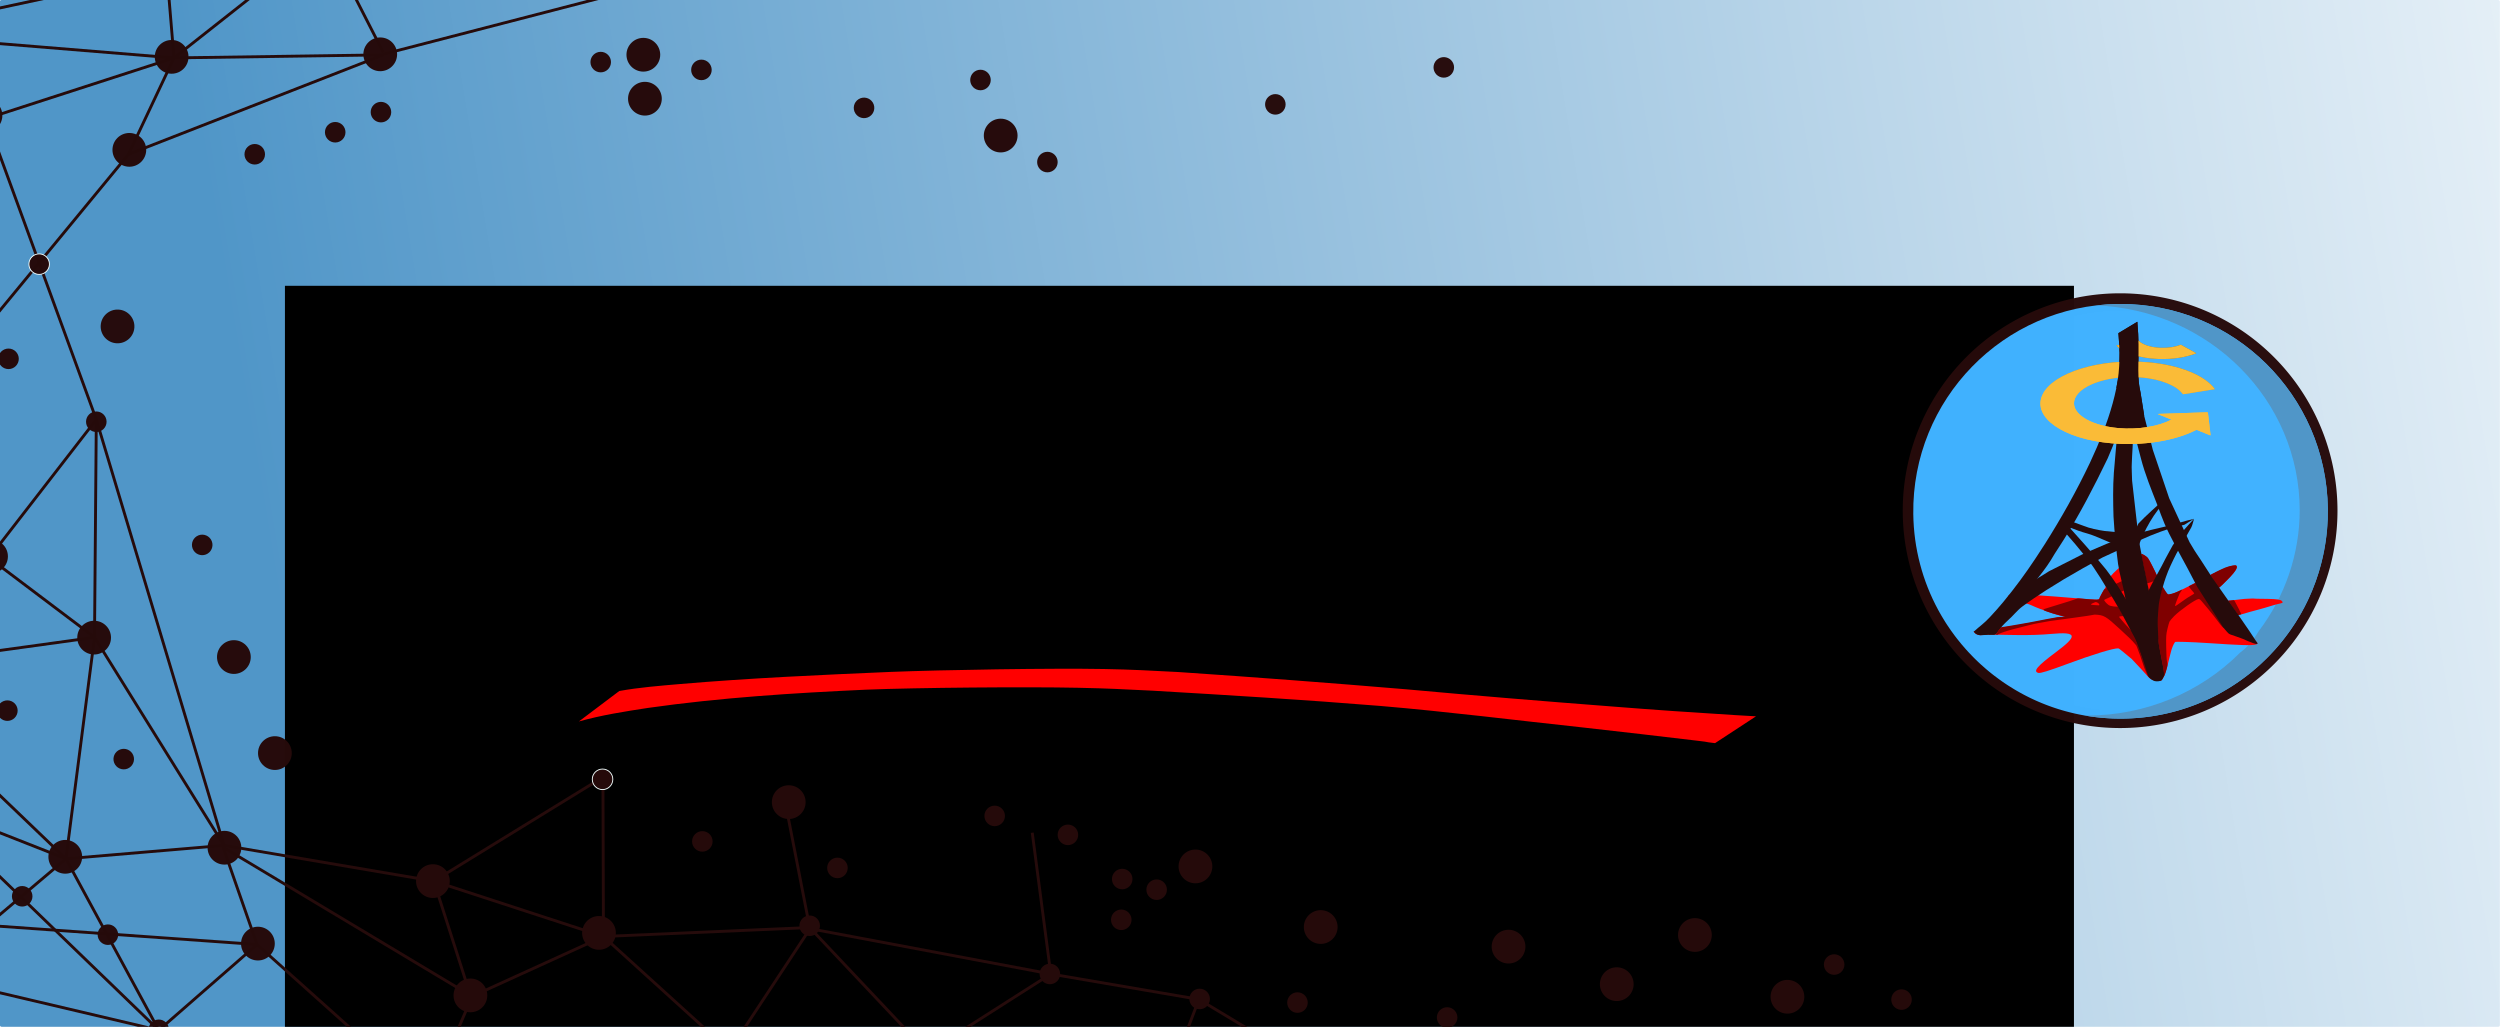 <?xml version="1.0" encoding="UTF-8" standalone="no"?>
<!-- Created with Inkscape (http://www.inkscape.org/) -->

<svg
   xmlns:dc="http://purl.org/dc/elements/1.1/"
   xmlns:cc="http://creativecommons.org/ns#"
   xmlns:rdf="http://www.w3.org/1999/02/22-rdf-syntax-ns#"
   xmlns:svg="http://www.w3.org/2000/svg"
   xmlns="http://www.w3.org/2000/svg"
   xmlns:xlink="http://www.w3.org/1999/xlink"
   xmlns:sodipodi="http://sodipodi.sourceforge.net/DTD/sodipodi-0.dtd"
   xmlns:inkscape="http://www.inkscape.org/namespaces/inkscape"
   width="2800"
   height="1150"
   viewBox="0 0 740.833 304.271"
   version="1.1"
   id="svg8"
   inkscape:version="0.92.2 (5c3e80d, 2017-08-06)"
   sodipodi:docname="header.sombre.svg"
   inkscape:export-filename="F:\Site Monnaie-libre IDF\logo Toile Francilienne\fichier Hugo\fichiers officiels\header.sombre.svg.png"
   inkscape:export-xdpi="96"
   inkscape:export-ydpi="96"
   style="enable-background:new">
  <defs
     id="defs2">
    <linearGradient
       inkscape:collect="always"
       id="linearGradient3086">
      <stop
         style="stop-color:#5096c8;stop-opacity:1"
         offset="0"
         id="stop3082" />
      <stop
         style="stop-color:#ffffff;stop-opacity:1"
         offset="1"
         id="stop3084" />
    </linearGradient>
    <linearGradient
       inkscape:collect="always"
       xlink:href="#linearGradient3086"
       id="linearGradient3088"
       x1="78.173"
       y1="245.899"
       x2="870.72"
       y2="114.345"
       gradientUnits="userSpaceOnUse"
       gradientTransform="translate(14.392,94.23)" />
    <linearGradient
       inkscape:collect="always"
       xlink:href="#linearGradient5857"
       id="linearGradient5861"
       gradientUnits="userSpaceOnUse"
       x1="443.766"
       y1="311.228"
       x2="484.705"
       y2="119.604" />
    <linearGradient
       inkscape:collect="always"
       id="linearGradient5857">
      <stop
         style="stop-color:#fbbc37;stop-opacity:1"
         offset="0"
         id="stop5853" />
      <stop
         style="stop-color:#957021;stop-opacity:1"
         offset="1"
         id="stop5855" />
    </linearGradient>
    <linearGradient
       inkscape:collect="always"
       xlink:href="#linearGradient5857"
       id="linearGradient5863"
       gradientUnits="userSpaceOnUse"
       x1="69.763"
       y1="269.044"
       x2="72.163"
       y2="237.159" />
    <linearGradient
       inkscape:collect="always"
       xlink:href="#linearGradient5857"
       id="linearGradient3995"
       gradientUnits="userSpaceOnUse"
       x1="443.766"
       y1="311.228"
       x2="484.705"
       y2="119.604" />
  </defs>
  <sodipodi:namedview
     id="base"
     pagecolor="#ffffff"
     bordercolor="#666666"
     borderopacity="1.0"
     inkscape:pageopacity="0.0"
     inkscape:pageshadow="2"
     inkscape:zoom="0.25000001"
     inkscape:cx="470.26274"
     inkscape:cy="662.30405"
     inkscape:document-units="mm"
     inkscape:current-layer="layer5"
     showgrid="false"
     inkscape:window-width="1920"
     inkscape:window-height="1001"
     inkscape:window-x="-9"
     inkscape:window-y="-9"
     inkscape:window-maximized="1"
     units="px" />
  <g
     inkscape:groupmode="layer"
     id="layer5"
     inkscape:label="calque"
     style="display:inline"
     transform="translate(0,-92.604)">
    <rect
       style="enable-background:new;display:inline;fill:url(#linearGradient3088);fill-opacity:1;stroke-width:0.265"
       id="rect2271"
       width="740.833"
       height="304.271"
       x="-0.039"
       y="92.599"
       ry="0.491" />
    <g
       style="enable-background:new;display:inline"
       id="g3738"
       transform="matrix(0.861,0,0,0.861,248.478,150.374)"
       inkscape:export-filename="F:\Site Monnaie-libre IDF\logo Toile Francilienne\Dernière version\header.logo.vf.png"
       inkscape:export-xdpi="96"
       inkscape:export-ydpi="96">
      <flowRoot
         inkscape:export-ydpi="96"
         inkscape:export-xdpi="96"
         transform="matrix(0.282,0,0,0.282,-311.377,-54.505)"
         style="font-style:normal;font-weight:normal;font-size:40px;line-height:1.25;font-family:sans-serif;letter-spacing:0px;word-spacing:0px;display:inline;fill:#000000;fill-opacity:1;stroke:none;enable-background:new"
         id="flowRoot1230-8"
         xml:space="preserve"><flowRegion
           id="flowRegion1232-1"><rect
             y="304.143"
             x="428.549"
             height="925.857"
             width="2183.451"
             id="rect1234-5" /></flowRegion><flowPara
           style="font-style:normal;font-variant:normal;font-weight:normal;font-stretch:normal;font-size:266.667px;line-height:0.9;font-family:'MV Boli';-inkscape-font-specification:'MV Boli';letter-spacing:-9.385px"
           id="flowPara1236-0">La Toile </flowPara><flowPara
           id="flowPara1240-7"
           style="font-style:normal;font-variant:normal;font-weight:normal;font-stretch:normal;font-size:266.667px;line-height:0.9;font-family:'MV Boli';-inkscape-font-specification:'MV Boli';letter-spacing:-9.385px">    Francilienne</flowPara><flowPara
           id="flowPara1238-3"
           style="font-style:normal;font-variant:normal;font-weight:normal;font-stretch:normal;font-size:320px;line-height:0.9;font-family:'MV Boli';-inkscape-font-specification:'MV Boli';letter-spacing:-9.385px" /></flowRoot>      <path
         inkscape:export-ydpi="96"
         inkscape:export-xdpi="96"
         style="display:inline;fill:#ff0000;stroke-width:0.291;enable-background:new"
         id="path191-4"
         d="m -75.453,170.728 c 6.915,-1.248 13.932,-1.79 20.924,-2.398 24.061,-2.055 48.187,-3.124 72.307,-4.166 17.909,-0.714 55.636,-1.339 73.562,-1.004 10.201,0.19 15.48,0.534 25.672,1.044 26.136,1.759 52.26,3.751 78.364,5.939 23.793,2.173 47.606,4.132 71.428,5.96 13.791,1.098 27.594,2.049 41.402,2.9 5.238,0.311 2.714,0.164 7.573,0.442 l -14.093,9.228 v 0 c -4.539,-0.512 -1.017,-0.243 -5.909,-0.807 -13.038,-1.529 -26.07,-3.099 -39.119,-4.533 -23.353,-2.515 -46.724,-5.464 -70.128,-7.457 -26.133,-2.134 -52.268,-3.714 -78.444,-5.255 -11.203,-0.535 -14.451,-0.763 -25.654,-1.003 -17.733,-0.379 -55.269,-0.058 -72.989,0.657 -25.069,1.145 -50.143,2.738 -75.005,6.276 -7.994,1.227 -15.993,2.469 -23.792,4.662 z"
         inkscape:connector-curvature="0"
         sodipodi:nodetypes="cccscccccccccccscccc" />
    </g>
    <g
       style="enable-background:new;display:inline;filter:url(#filter3957)"
       id="g3763"
       transform="matrix(0.861,0,0,0.861,251.667,152.988)"
       inkscape:export-filename="F:\Site Monnaie-libre IDF\logo Toile Francilienne\Dernière version\header.logo.vf.png"
       inkscape:export-xdpi="96"
       inkscape:export-ydpi="96">
      <path
         inkscape:export-filename="F:\Site Monnaie-libre IDF\logo Toile Francilienne\Dernière version\logo-g-simple-jaune.couleur-duniter.sphere.v2.png"
         inkscape:connector-curvature="0"
         inkscape:export-ydpi="95.960518"
         inkscape:export-xdpi="95.960518"
         id="path1334"
         d="m 437.391,30.816 a 74.813,74.813 0 0 0 -74.813,74.813 74.813,74.813 0 0 0 74.813,74.813 74.813,74.813 0 0 0 74.813,-74.813 74.813,74.813 0 0 0 -74.813,-74.813 z m 0,6.016 a 68.797,68.797 0 0 1 6.868,0.344 68.797,68.797 0 0 1 6.799,1.028 68.797,68.797 0 0 1 6.663,1.701 68.797,68.797 0 0 1 6.46,2.358 68.797,68.797 0 0 1 6.192,2.991 68.797,68.797 0 0 1 5.863,3.594 68.797,68.797 0 0 1 5.474,4.162 68.797,68.797 0 0 1 5.032,4.687 68.797,68.797 0 0 1 4.539,5.166 68.797,68.797 0 0 1 4,5.594 68.797,68.797 0 0 1 3.422,5.965 68.797,68.797 0 0 1 2.809,6.277 68.797,68.797 0 0 1 2.168,6.526 68.797,68.797 0 0 1 1.506,6.71 68.797,68.797 0 0 1 0.829,6.827 68.797,68.797 0 0 1 0.172,4.867 68.797,68.797 0 0 1 -0.344,6.868 68.797,68.797 0 0 1 -1.028,6.8 68.797,68.797 0 0 1 -1.702,6.663 68.797,68.797 0 0 1 -2.358,6.46 68.797,68.797 0 0 1 -2.991,6.192 68.797,68.797 0 0 1 -3.594,5.863 68.797,68.797 0 0 1 -4.162,5.475 68.797,68.797 0 0 1 -4.687,5.031 68.797,68.797 0 0 1 -5.167,4.539 68.797,68.797 0 0 1 -5.594,4 68.797,68.797 0 0 1 -5.965,3.422 68.797,68.797 0 0 1 -6.277,2.809 68.797,68.797 0 0 1 -6.526,2.169 68.797,68.797 0 0 1 -6.71,1.506 68.797,68.797 0 0 1 -6.827,0.829 68.797,68.797 0 0 1 -4.866,0.172 68.797,68.797 0 0 1 -6.868,-0.344 68.797,68.797 0 0 1 -6.8,-1.028 68.797,68.797 0 0 1 -6.663,-1.701 68.797,68.797 0 0 1 -6.46,-2.358 68.797,68.797 0 0 1 -6.192,-2.991 68.797,68.797 0 0 1 -5.863,-3.594 68.797,68.797 0 0 1 -5.475,-4.162 68.797,68.797 0 0 1 -5.032,-4.688 68.797,68.797 0 0 1 -4.539,-5.166 68.797,68.797 0 0 1 -4,-5.594 68.797,68.797 0 0 1 -3.422,-5.965 68.797,68.797 0 0 1 -2.809,-6.277 68.797,68.797 0 0 1 -2.169,-6.526 68.797,68.797 0 0 1 -1.506,-6.71 68.797,68.797 0 0 1 -0.829,-6.827 68.797,68.797 0 0 1 -0.172,-4.867 68.797,68.797 0 0 1 0.344,-6.868 68.797,68.797 0 0 1 1.028,-6.8 68.797,68.797 0 0 1 1.702,-6.663 68.797,68.797 0 0 1 2.358,-6.46 68.797,68.797 0 0 1 2.991,-6.192 68.797,68.797 0 0 1 3.594,-5.863 68.797,68.797 0 0 1 4.162,-5.474 68.797,68.797 0 0 1 4.687,-5.032 68.797,68.797 0 0 1 5.167,-4.539 68.797,68.797 0 0 1 5.594,-4 68.797,68.797 0 0 1 5.965,-3.422 68.797,68.797 0 0 1 6.277,-2.809 68.797,68.797 0 0 1 6.526,-2.168 68.797,68.797 0 0 1 6.71,-1.506 68.797,68.797 0 0 1 6.827,-0.829 68.797,68.797 0 0 1 4.867,-0.172 z"
         style="display:inline;opacity:0.98;fill:#260b0b;fill-opacity:1;stroke:none;stroke-width:0.067;stroke-miterlimit:4;stroke-dasharray:none;stroke-opacity:1" />
      <g
         inkscape:export-ydpi="95.960518"
         inkscape:export-xdpi="95.960518"
         inkscape:export-filename="F:\Site Monnaie-libre IDF\logo Toile Francilienne\Dernière version\logo-g-simple-jaune.couleur-duniter.sphere.v2.png"
         transform="matrix(0.187,0,0,0.187,357.288,-10.102)"
         style="display:inline"
         id="layer4-7">
        <path
           inkscape:connector-curvature="0"
           id="rect4247-4"
           transform="matrix(0.987,0,0,0.987,82.75,239.336)"
           d="m 350.867,-0.867 c -1.663,0.001 -3.328,0.013 -4.996,0.035 C 132.411,2.008 -38.338,177.338 -35.527,390.799 c 0.851,64.631 17.52,125.346 46.27,178.518 0.001,0.003 0.003,0.005 0.004,0.008 1.033,1.911 2.082,3.812 3.146,5.703 1.019,1.81 2.053,3.609 3.1,5.4 0.091,0.155 0.181,0.31 0.271,0.465 2.147,3.663 4.351,7.289 6.613,10.873 0.016,0.025 0.031,0.05 0.047,0.074 1.148,1.817 2.31,3.624 3.486,5.42 2.322,3.545 4.702,7.049 7.137,10.512 0.105,0.149 0.209,0.298 0.314,0.447 2.414,3.423 4.881,6.807 7.402,10.146 0.072,0.095 0.145,0.188 0.217,0.283 1.22,1.613 2.451,3.218 3.695,4.811 0.063,0.081 0.125,0.162 0.188,0.242 2.563,3.276 5.179,6.507 7.844,9.697 0.16,0.192 0.32,0.383 0.48,0.574 2.661,3.172 5.371,6.301 8.131,9.385 0.09,0.1 0.18,0.201 0.27,0.301 1.305,1.455 2.621,2.901 3.947,4.336 0.123,0.133 0.246,0.266 0.369,0.398 2.814,3.036 5.677,6.027 8.586,8.971 0.163,0.165 0.327,0.331 0.49,0.496 1.427,1.44 2.863,2.87 4.312,4.287 1.512,1.478 3.037,2.944 4.572,4.396 0.092,0.087 0.185,0.173 0.277,0.26 1.411,1.332 2.831,2.652 4.262,3.963 0.158,0.145 0.316,0.291 0.475,0.436 3.027,2.764 6.099,5.48 9.213,8.148 0.213,0.183 0.427,0.365 0.641,0.547 1.464,1.249 2.937,2.489 4.42,3.717 0.082,0.068 0.162,0.137 0.244,0.205 1.626,1.344 3.264,2.675 4.912,3.992 0.048,0.038 0.096,0.077 0.145,0.115 1.54,1.23 3.09,2.446 4.648,3.652 0.202,0.156 0.404,0.311 0.605,0.467 3.235,2.493 6.51,4.936 9.824,7.328 0.219,0.158 0.439,0.317 0.658,0.475 1.535,1.103 3.077,2.195 4.629,3.275 0.142,0.099 0.282,0.198 0.424,0.297 1.683,1.169 3.376,2.326 5.078,3.469 0.194,0.13 0.388,0.259 0.582,0.389 1.428,0.955 2.865,1.898 4.307,2.834 0.394,0.256 0.787,0.513 1.182,0.768 3.346,2.156 6.728,4.262 10.143,6.316 0.301,0.181 0.603,0.361 0.904,0.541 1.569,0.938 3.144,1.865 4.727,2.781 0.172,0.1 0.343,0.2 0.516,0.299 1.781,1.027 3.57,2.044 5.369,3.043 0.168,0.093 0.338,0.184 0.506,0.277 1.573,0.871 3.152,1.729 4.738,2.578 0.377,0.202 0.753,0.403 1.131,0.604 1.744,0.927 3.494,1.846 5.254,2.746 1.788,0.915 3.586,1.813 5.391,2.701 0.379,0.186 0.759,0.369 1.139,0.555 1.546,0.754 3.097,1.5 4.654,2.234 0.265,0.125 0.528,0.251 0.793,0.375 1.821,0.853 3.648,1.696 5.484,2.521 0.293,0.132 0.588,0.26 0.881,0.391 1.536,0.686 3.077,1.361 4.623,2.027 0.442,0.191 0.885,0.381 1.328,0.57 1.739,0.742 3.482,1.474 5.234,2.191 0.08,0.033 0.159,0.065 0.238,0.098 1.844,0.753 3.697,1.491 5.555,2.217 0.443,0.173 0.888,0.344 1.332,0.516 1.489,0.575 2.982,1.14 4.48,1.697 0.43,0.16 0.86,0.322 1.291,0.48 1.845,0.678 3.695,1.345 5.553,1.996 0.277,0.097 0.555,0.191 0.832,0.287 1.661,0.578 3.327,1.144 4.998,1.699 0.402,0.134 0.804,0.268 1.207,0.4 1.711,0.563 3.426,1.115 5.146,1.654 0.24,0.075 0.479,0.152 0.719,0.227 1.857,0.578 3.723,1.141 5.592,1.691 0.52,0.153 1.042,0.302 1.562,0.453 1.555,0.451 3.113,0.892 4.676,1.324 0.382,0.105 0.762,0.212 1.145,0.316 1.966,0.537 3.939,1.06 5.918,1.566 0.182,0.046 0.365,0.09 0.547,0.137 1.706,0.434 3.416,0.855 5.131,1.266 0.614,0.147 1.229,0.293 1.844,0.438 1.612,0.378 3.227,0.746 4.846,1.104 0.309,0.068 0.618,0.139 0.928,0.207 1.958,0.427 3.922,0.839 5.891,1.236 0.464,0.094 0.93,0.183 1.395,0.275 1.599,0.317 3.202,0.623 4.809,0.92 0.458,0.085 0.916,0.171 1.375,0.254 1.971,0.357 3.945,0.703 5.926,1.029 0.315,0.052 0.631,0.099 0.945,0.15 1.699,0.276 3.402,0.539 5.107,0.793 0.582,0.086 1.164,0.17 1.746,0.254 1.614,0.232 3.23,0.456 4.85,0.668 0.407,0.053 0.813,0.11 1.221,0.162 1.969,0.252 3.944,0.489 5.922,0.711 0.539,0.06 1.079,0.116 1.619,0.174 1.559,0.168 3.121,0.327 4.686,0.477 0.555,0.053 1.109,0.106 1.664,0.156 2.034,0.186 4.071,0.362 6.113,0.516 0.041,0.003 0.082,0.007 0.123,0.01 1.997,0.15 4,0.279 6.006,0.398 0.545,0.033 1.091,0.064 1.637,0.094 1.676,0.093 3.356,0.175 5.037,0.246 0.433,0.018 0.865,0.04 1.299,0.057 2.017,0.079 4.038,0.14 6.062,0.188 0.543,0.013 1.087,0.021 1.631,0.031 1.615,0.031 3.233,0.053 4.854,0.065 0.515,0.004 1.031,0.008 1.547,0.01 2.112,0.006 4.226,2.8e-4 6.346,-0.027 2.442,-0.032 4.874,-0.093 7.305,-0.17 0.528,-0.017 1.056,-0.032 1.584,-0.051 2.35,-0.084 4.696,-0.187 7.035,-0.312 0.433,-0.023 0.864,-0.05 1.297,-0.074 2.303,-0.131 4.601,-0.28 6.893,-0.451 0.182,-0.014 0.365,-0.025 0.547,-0.039 2.413,-0.184 4.817,-0.394 7.217,-0.621 0.441,-0.042 0.882,-0.084 1.322,-0.127 2.339,-0.23 4.672,-0.479 6.998,-0.75 0.44,-0.051 0.879,-0.107 1.318,-0.16 2.194,-0.263 4.384,-0.542 6.566,-0.842 0.254,-0.035 0.508,-0.068 0.762,-0.104 2.329,-0.325 4.65,-0.673 6.965,-1.039 0.485,-0.077 0.969,-0.154 1.453,-0.232 2.274,-0.368 4.542,-0.754 6.803,-1.162 0.417,-0.075 0.833,-0.156 1.25,-0.232 2.122,-0.39 4.238,-0.794 6.348,-1.219 0.285,-0.057 0.571,-0.112 0.855,-0.17 2.316,-0.472 4.623,-0.968 6.924,-1.48 0.423,-0.094 0.845,-0.19 1.268,-0.285 2.278,-0.516 4.55,-1.048 6.812,-1.604 0.275,-0.067 0.548,-0.137 0.822,-0.205 2.102,-0.521 4.196,-1.062 6.283,-1.617 0.386,-0.103 0.774,-0.203 1.16,-0.307 2.192,-0.59 4.374,-1.202 6.551,-1.83 0.461,-0.133 0.922,-0.268 1.383,-0.402 2.255,-0.66 4.504,-1.334 6.742,-2.033 0.011,-0.003 0.022,-0.006 0.033,-0.01 0.037,-0.012 0.074,-0.024 0.111,-0.035 2.244,-0.702 4.479,-1.43 6.705,-2.172 0.326,-0.109 0.653,-0.217 0.979,-0.326 2.201,-0.74 4.392,-1.501 6.574,-2.279 0.367,-0.131 0.733,-0.263 1.1,-0.395 2.238,-0.806 4.468,-1.625 6.686,-2.471 2.165,-0.825 4.317,-1.676 6.463,-2.539 0.436,-0.175 0.872,-0.349 1.307,-0.525 2.107,-0.856 4.205,-1.729 6.293,-2.621 0.307,-0.131 0.612,-0.265 0.918,-0.396 2.188,-0.941 4.368,-1.897 6.535,-2.877 2.167,-0.981 4.321,-1.985 6.467,-3.004 0.329,-0.156 0.658,-0.313 0.986,-0.471 2.1,-1.005 4.191,-2.025 6.27,-3.066 0.229,-0.115 0.457,-0.231 0.686,-0.346 2.152,-1.084 4.295,-2.184 6.424,-3.307 2.118,-1.116 4.22,-2.256 6.314,-3.41 0.302,-0.166 0.603,-0.333 0.904,-0.5 2.065,-1.145 4.121,-2.306 6.162,-3.488 0.117,-0.068 0.234,-0.137 0.352,-0.205 2.035,-1.181 4.057,-2.381 6.068,-3.598 0.142,-0.086 0.286,-0.17 0.428,-0.256 2.009,-1.219 4.005,-2.458 5.99,-3.713 0.284,-0.18 0.568,-0.361 0.852,-0.541 2.013,-1.28 4.015,-2.573 6.002,-3.889 0.003,-0.002 0.005,-0.004 0.008,-0.006 0.007,-0.005 0.014,-0.009 0.021,-0.014 2.104,-1.393 4.193,-2.809 6.268,-4.242 0.021,-0.015 0.043,-0.028 0.065,-0.043 0.01,-0.007 0.021,-0.014 0.031,-0.021 2.002,-1.384 3.989,-2.787 5.963,-4.207 0.198,-0.142 0.394,-0.285 0.592,-0.428 1.963,-1.417 3.915,-2.85 5.85,-4.303 1.966,-1.476 3.914,-2.972 5.85,-4.484 0.117,-0.091 0.235,-0.182 0.352,-0.273 1.88,-1.472 3.744,-2.961 5.596,-4.467 0.198,-0.161 0.394,-0.323 0.592,-0.484 3.826,-3.123 7.592,-6.317 11.293,-9.582 0.013,-0.011 0.026,-0.022 0.039,-0.033 0.008,-0.007 0.017,-0.014 0.025,-0.021 1.849,-1.632 3.681,-3.281 5.498,-4.947 0.136,-0.125 0.271,-0.25 0.406,-0.375 3.625,-3.333 7.186,-6.735 10.682,-10.203 0.073,-0.073 0.148,-0.144 0.221,-0.217 1.772,-1.761 3.526,-3.538 5.264,-5.332 0.003,-0.003 0.007,-0.006 0.01,-0.01 0.006,-0.006 0.011,-0.013 0.018,-0.019 3.513,-3.629 6.955,-7.326 10.324,-11.09 0.023,-0.026 0.047,-0.052 0.07,-0.078 0.02,-0.023 0.04,-0.046 0.061,-0.068 5.065,-5.663 9.965,-11.475 14.693,-17.43 0.009,-0.012 0.018,-0.024 0.027,-0.035 0.009,-0.011 0.017,-0.022 0.025,-0.033 3.161,-3.984 6.247,-8.03 9.252,-12.139 1.506,-2.059 2.993,-4.135 4.459,-6.225 2.933,-4.181 5.785,-8.421 8.555,-12.721 1.383,-2.147 2.744,-4.31 4.086,-6.486 10e-4,-0.002 0.003,-0.004 0.004,-0.006 10e-4,-0.002 0.003,-0.004 0.004,-0.006 2.684,-4.355 5.285,-8.767 7.799,-13.234 7.545,-13.406 14.312,-27.305 20.242,-41.635 19.445,-46.987 29.889,-98.601 29.191,-152.67 l -0.004,-0.211 C 734.706,168.72 562.06,-1.002 350.867,-0.867 Z"
           style="display:inline;fill:#41b2ff;fill-opacity:0.994;stroke:none;stroke-width:1.014" />
        <path
           sodipodi:nodetypes="ccccccccccccccccccccccccccccccccccccccccccccccccccccccccccscccccccccccccccccccccccccccccccccccccccccccccscccccccccccccccccccccccccccccccccc"
           inkscape:connector-curvature="0"
           id="path6598-1-1"
           transform="matrix(0.987,0,0,0.987,82.75,239.336)"
           d="m 350.867,-0.867 c -1.663,0.001 -3.328,0.013 -4.996,0.035 -13.612,0.181 -27.05,1.068 -40.281,2.617 211.859,8.414 379.207,176.882 379.463,382.002 -0.151,81.083 -26.915,160.026 -76.432,225.447 -11.518,18.958 -17.707,26.779 -35.082,40.322 -74.431,74.635 -176.981,116.862 -284.184,117.018 -2.241,-0.09 -4.481,-0.199 -6.721,-0.326 0.02,0.003 0.039,0.008 0.059,0.012 0.423,0.075 0.846,0.152 1.27,0.227 1.642,0.287 3.29,0.56 4.939,0.826 0.505,0.082 1.01,0.166 1.516,0.246 1.624,0.256 3.252,0.499 4.883,0.734 0.51,0.074 1.019,0.151 1.529,0.223 1.607,0.225 3.219,0.435 4.832,0.641 0.564,0.072 1.127,0.149 1.691,0.219 1.498,0.184 3.001,0.353 4.504,0.52 0.68,0.076 1.359,0.156 2.041,0.229 1.455,0.154 2.914,0.292 4.373,0.43 0.724,0.068 1.447,0.143 2.172,0.207 1.364,0.121 2.732,0.225 4.1,0.332 0.826,0.064 1.649,0.136 2.477,0.195 1.277,0.091 2.559,0.165 3.84,0.244 0.921,0.057 1.839,0.122 2.762,0.172 1.144,0.062 2.293,0.108 3.439,0.16 1.057,0.048 2.113,0.105 3.172,0.145 1.267,0.047 2.538,0.076 3.809,0.111 0.908,0.025 1.813,0.059 2.723,0.078 1.319,0.027 2.643,0.037 3.965,0.051 0.906,0.01 1.81,0.03 2.717,0.033 0.017,6e-5 0.034,-6e-5 0.051,0 2.181,0.008 4.367,-0.003 6.557,-0.031 1.53,-0.02 3.057,-0.048 4.582,-0.086 0.983,-0.024 1.964,-0.058 2.945,-0.09 0.54,-0.017 1.081,-0.029 1.621,-0.049 0.033,-10e-4 0.066,-0.003 0.1,-0.004 1.487,-0.054 2.972,-0.118 4.455,-0.189 1.018,-0.049 2.033,-0.106 3.049,-0.162 0.528,-0.029 1.057,-0.054 1.584,-0.086 0.738,-0.044 1.474,-0.096 2.211,-0.145 0.781,-0.051 1.562,-0.101 2.342,-0.156 1.133,-0.081 2.264,-0.171 3.395,-0.262 0.332,-0.027 0.665,-0.049 0.996,-0.076 0.013,-0.001 0.026,-0.003 0.039,-0.004 1.272,-0.106 2.541,-0.22 3.809,-0.338 0.217,-0.02 0.434,-0.036 0.65,-0.057 0.016,-0.002 0.033,-0.002 0.049,-0.004 0.811,-0.077 1.62,-0.162 2.43,-0.244 0.762,-0.077 1.524,-0.151 2.285,-0.232 0.793,-0.085 1.584,-0.178 2.375,-0.268 0.602,-0.068 1.205,-0.132 1.807,-0.203 0.029,-0.003 0.057,-0.006 0.086,-0.01 1.054,-0.125 2.105,-0.258 3.156,-0.391 0.455,-0.058 0.911,-0.113 1.365,-0.172 1.083,-0.141 2.164,-0.29 3.244,-0.439 0.384,-0.053 0.769,-0.104 1.152,-0.158 0.869,-0.123 1.736,-0.254 2.604,-0.383 0.674,-0.1 1.349,-0.199 2.021,-0.303 0.704,-0.109 1.406,-0.224 2.109,-0.336 0.744,-0.119 1.488,-0.234 2.23,-0.357 0.814,-0.135 1.625,-0.278 2.438,-0.418 0.66,-0.114 1.321,-0.225 1.98,-0.342 0.715,-0.127 1.429,-0.261 2.143,-0.393 0.78,-0.143 1.561,-0.284 2.34,-0.432 0.575,-0.109 1.147,-0.224 1.721,-0.336 0.893,-0.174 1.785,-0.347 2.676,-0.527 0.657,-0.133 1.313,-0.27 1.969,-0.406 0.75,-0.156 1.5,-0.311 2.248,-0.471 0.799,-0.171 1.596,-0.348 2.393,-0.523 0.646,-0.143 1.294,-0.282 1.939,-0.428 0.772,-0.174 1.541,-0.354 2.311,-0.533 0.696,-0.162 1.392,-0.323 2.086,-0.488 0.656,-0.156 1.31,-0.319 1.965,-0.479 0.78,-0.19 1.56,-0.377 2.338,-0.572 0.635,-0.159 1.268,-0.324 1.902,-0.486 0.806,-0.206 1.612,-0.412 2.416,-0.623 0.622,-0.163 1.241,-0.332 1.861,-0.498 0.806,-0.216 1.612,-0.433 2.416,-0.654 0.621,-0.171 1.241,-0.345 1.861,-0.52 0.75,-0.211 1.501,-0.42 2.25,-0.635 0.791,-0.227 1.58,-0.461 2.369,-0.693 0.541,-0.159 1.083,-0.317 1.623,-0.479 2.513,-0.752 5.014,-1.531 7.506,-2.332 0.305,-0.098 0.61,-0.194 0.914,-0.293 2.414,-0.783 4.818,-1.591 7.211,-2.42 0.38,-0.132 0.761,-0.262 1.141,-0.395 2.316,-0.81 4.62,-1.645 6.916,-2.498 0.451,-0.167 0.902,-0.335 1.352,-0.504 2.257,-0.848 4.502,-1.719 6.738,-2.607 0.461,-0.183 0.923,-0.366 1.383,-0.551 1.119,-0.45 2.226,-0.919 3.34,-1.379 1.658,-0.685 3.317,-1.369 4.963,-2.076 1.109,-0.476 2.207,-0.969 3.311,-1.455 1.496,-0.659 2.994,-1.315 4.48,-1.992 1.234,-0.563 2.458,-1.145 3.686,-1.721 1.404,-0.658 2.81,-1.314 4.205,-1.988 1.172,-0.567 2.335,-1.15 3.5,-1.729 1.418,-0.704 2.838,-1.404 4.246,-2.125 1.111,-0.568 2.21,-1.154 3.314,-1.732 1.475,-0.773 2.952,-1.544 4.416,-2.336 1.02,-0.551 2.031,-1.117 3.045,-1.678 1.5,-0.829 3,-1.658 4.488,-2.506 1.035,-0.59 2.059,-1.194 3.088,-1.793 1.441,-0.839 2.882,-1.676 4.311,-2.533 1.094,-0.656 2.177,-1.326 3.264,-1.992 1.342,-0.823 2.684,-1.645 4.016,-2.484 1.09,-0.687 2.17,-1.387 3.252,-2.084 1.342,-0.865 2.685,-1.729 4.016,-2.609 1.045,-0.692 2.081,-1.398 3.119,-2.1 1.331,-0.9 2.662,-1.799 3.98,-2.715 1.043,-0.724 2.076,-1.461 3.111,-2.195 1.296,-0.919 2.591,-1.837 3.875,-2.771 1.012,-0.736 2.015,-1.485 3.02,-2.23 1.305,-0.969 2.61,-1.939 3.902,-2.924 0.987,-0.752 1.964,-1.516 2.943,-2.277 1.254,-0.975 2.507,-1.95 3.748,-2.939 1.027,-0.819 2.044,-1.65 3.062,-2.479 1.191,-0.97 2.383,-1.94 3.562,-2.924 1.019,-0.85 2.029,-1.712 3.039,-2.572 1.159,-0.987 2.316,-1.975 3.463,-2.975 1.025,-0.893 2.04,-1.797 3.055,-2.701 1.096,-0.976 2.192,-1.953 3.277,-2.941 0.368,-0.335 0.745,-0.661 1.111,-0.998 -0.01,-6e-4 -0.02,-9.5e-4 -0.029,-0.002 66.112,-60.697 110.987,-144.051 122.391,-237.564 l 0.006,0.004 c 0.028,-0.231 0.05,-0.464 0.078,-0.695 0.208,-1.733 0.407,-3.471 0.592,-5.211 0.02,-0.186 0.043,-0.372 0.062,-0.559 0.017,-0.159 0.03,-0.319 0.047,-0.479 0.175,-1.688 0.337,-3.38 0.49,-5.074 0.064,-0.706 0.125,-1.412 0.186,-2.119 0.108,-1.276 0.209,-2.554 0.305,-3.834 0.05,-0.671 0.103,-1.34 0.15,-2.012 0.009,-0.13 0.02,-0.259 0.029,-0.389 -0.001,-4e-4 -0.003,-0.002 -0.004,-0.002 0.725,-10.526 1.035,-21.162 0.896,-31.898 l -0.004,-0.211 C 734.706,168.72 562.06,-1.002 350.867,-0.867 Z"
           style="display:inline;fill:#5096c8;fill-opacity:1;fill-rule:evenodd;stroke:none;stroke-width:1.014px;stroke-linecap:butt;stroke-linejoin:miter;stroke-opacity:1" />
      </g>
      <g
         inkscape:export-ydpi="95.960518"
         inkscape:export-xdpi="95.960518"
         inkscape:export-filename="F:\Site Monnaie-libre IDF\logo Toile Francilienne\Dernière version\logo-g-simple-jaune.couleur-duniter.sphere.v2.png"
         transform="matrix(0.696,-0.03,0.03,0.696,369.036,-42.016)"
         id="g5540"
         style="display:inline">
        <path
           style="display:inline;fill:#ff0000;stroke-width:0.795"
           d="m 33.691,254.906 c 1.779,-0.168 17.579,1.496 31.267,3.292 10.924,1.433 11.725,1.476 11.925,0.63 0.118,-0.498 1.111,-2.208 2.207,-3.8 1.096,-1.592 2.422,-4.155 2.947,-5.696 0.821,-2.41 10.959,-9.674 14.065,-11.553 1.615,-0.977 4.671,0.917 5.726,2.628 1.876,3.042 7.558,17.985 8.956,18.134 2.027,0.217 10.844,-3.959 21.148,-8.792 16.245,-7.507 17.793,-4.931 4.076,6.39 l -6.501,6.464 3.837,0.256 c 2.11,0.141 7.28,-0.064 11.488,-0.455 4.208,-0.391 3.491,-0.192 5.644,-0.265 1.506,-0.052 2.641,-0.02 4.083,0.204 1.817,0.083 2.055,0.088 5.378,0.302 4.6,0.297 6.242,0.618 6.881,1.345 0.752,0.856 0.522,1.006 -2.206,1.442 -1.675,0.267 -5.293,1.414 -10.627,2.548 -5.334,1.134 -5.572,1.405 -7.291,1.69 -1.983,0.417 -4.661,0.879 -7.127,1.174 l -4.243,1.016 1.86,1.222 c 1.023,0.672 3.16,3.169 7.911,5.648 13.908,7.259 12.818,7.594 -14.795,4.545 -10.55,-1.165 -16.43,-1.442 -16.875,-1.363 -0.445,0.079 -1.407,1.811 -2.138,3.848 -0.731,2.037 -3.06,11.023 -4.263,12.888 -0.521,0.91 -1.17,2.117 -1.779,2.154 -0.807,0.196 -3.496,-0.237 -4.899,-1.206 -1.932,-1.628 0,0 -8.874,-10.178 -2.735,-2.35 -5.804,-5.468 -6.434,-5.535 -2.229,-0.238 -13.004,2.563 -25.694,6.681 -9.021,2.927 -13.263,4.043 -14.232,3.745 -2.789,-0.859 -0.495,-3.345 9.138,-9.905 10.839,-7.381 11.435,-9.764 -2.138,-9.064 -10.099,0.521 -22.514,-0.555 -26.984,-0.817 -2.595,-0.152 -4.457,-0.32 -6.652,-0.092 -2.998,0.31 -3.936,-1.309 -4.447,-1.792 -0.687,-0.649 9.96,-0.183 37.817,-4.721 9.76,-1.59 12.605,-0.214 8.439,-0.659 -2.648,-0.283 -12.188,-3.892 -17.328,-6.555 -1.152,-0.597 -3.537,-1.397 -5.3,-1.778 -5.318,-1.148 -7.795,-3.657 -3.967,-4.018 z"
           id="path4556-4"
           inkscape:connector-curvature="0"
           sodipodi:nodetypes="ccccccsscccccscccccccccssccccccsscssscccssccc"
           inkscape:export-xdpi="96"
           inkscape:export-ydpi="96" />
        <path
           style="display:inline;fill:#7f0000;fill-opacity:1;stroke-width:0.265"
           d="m 107.027,296.065 c 0,-0.579 -0.4,-3.546 -0.931,-7 -0.924,-6.019 -1.293,-6.497 -1.254,-12.583 0.062,-9.656 0.455,-14.322 2.597,-19.709 l 0.853,-2.379 1.276,2.247 c 0.468,0.846 1.05,1.577 1.292,1.624 0.495,0.097 2.664,-0.26 4.69,-1.103 l 2.362,-0.982 -1.43,1.975 c -0.953,1.984 -2.543,5.66 -2.543,5.881 0,0.053 0.12,0.096 0.267,0.096 0.257,0 0.961,-0.433 4.565,-2.807 0.908,-0.598 2.395,-1.463 3.304,-1.922 0.909,-0.459 1.653,-0.926 1.653,-1.038 0,-0.112 -0.665,-1.004 -1.477,-1.983 l -1.132,-1.635 1.67,-0.746 1.653,-0.762 4.258,5.78 c 2.215,3.007 4.429,7.139 4.943,8.083 0.519,0.946 9.174,17.698 -0.768,2.763 -0.977,-1.463 -4.489,-5.918 -5.386,-7.122 -0.789,-1.06 -1.311,-1.52 -1.719,-1.518 -1.419,0.009 -9.416,5.111 -12.446,7.941 -1.131,1.057 -2.224,2.244 -2.428,2.639 -0.204,0.395 -0.735,2.015 -1.178,3.6 -0.754,2.691 -0.818,3.275 -0.972,8.835 -0.106,3.851 -0.064,6.484 0.121,7.457 0.256,1.351 0.218,1.705 -0.38,3.484 -1.944,5.678 -1.46,2.527 -1.46,0.884 z M 94.316,283.66 c -0.103,-0.323 -0.193,-0.78 -0.734,-1.377 -0.54,-0.597 -1.181,-1.384 -1.424,-1.747 -0.243,-0.364 -2.894,-3.123 -5.891,-6.132 -6.739,-6.764 -7.539,-7.272 -12.104,-7.677 -4.65,0.423 -3.894,0.045 -8.141,0.32 -3.347,0.512 -5.416,0.219 -5.83,0.215 -0.415,-0.004 -4.405,-1.137 -6.537,-1.919 -2.898,-1.063 -4.193,-1.569 -4.565,-1.924 -0.448,-0.428 0.567,-0.637 3.285,-1.342 10.128,-2.627 12.307,-3.217 13.125,-3.55 0.995,-0.323 0.54,-0.191 4.299,0.238 1.914,0.247 2.967,0.447 4.463,0.536 1.468,0.088 1.235,0.167 2.281,-0.031 0.28,-0.053 0.176,-0.425 0.422,-0.855 l 1.28,-2.235 c 0.469,-0.819 1.195,-1.885 1.378,-1.885 0.183,0 9.01,-3.681 9.222,-3.763 0.271,-0.104 0.072,0.678 0.839,2.076 0.6,1.093 1.091,2.038 1.091,2.1 0,0.062 -8.8,3.809 -9.709,4.14 -0.91,0.331 -1.758,0.695 -1.887,0.808 -0.262,0.23 0.91,1.75 2.023,2.623 0.462,0.363 1.417,0.675 2.594,0.85 l 2.17,0.229 1.179,2.347 1.179,2.347 -1.236,0.047 c -0.51,0.019 -0.929,0.119 -0.929,0.264 0,0.145 0.391,0.711 0.869,1.257 0.478,0.546 1.375,1.678 1.993,2.514 0.618,0.837 2.854,3.293 3.004,3.293 0.606,0 4.262,8.548 4.617,10.791 0.021,0.759 1.72,4.612 1.643,5.424 -0.048,0.505 1.087,4.086 1.567,5.857 0.883,3.252 -0.722,0.876 -0.978,0.318 -0.262,-0.57 -1.37,-3.682 -1.399,-3.776 -1.227,-4.065 -1.502,-5.242 -1.684,-5.835 z m -17.683,-21.759 c 0,-0.614 -1.33,-1.507 -1.96,-1.315 -1.324,0.403 -2.34,0.921 -2.16,1.101 0.107,0.107 0.988,0.266 1.959,0.352 0.97,0.086 1.854,0.176 1.963,0.198 0.109,0.023 0.198,-0.128 0.198,-0.336 z M 25.111,274.5 c -0.228,-0.145 0.129,-0.704 1.191,-1.869 l 1.516,-1.663 5.292,-0.631 c 5.213,-0.622 11.104,-1.448 17.595,-2.468 1.819,-0.286 4.081,-0.593 5.027,-0.682 l 3.704,-0.068 14.728,-0.393 c -0.8,0.3 -20.895,2.076 -22.278,2.221 -5.616,0.785 -6.716,0.843 -10.168,1.56 -2.906,0.56 -4.579,0.907 -8.486,1.767 -3.077,0.678 -5.943,1.555 -6.589,1.869 -0.646,0.314 -1.182,0.569 -1.191,0.567 -0.009,-0.002 -0.163,-0.097 -0.341,-0.21 z m 119.118,-5.594 c -0.398,-0.634 -1.42,-2.25 -2.27,-3.591 -0.851,-1.341 -1.547,-2.502 -1.547,-2.58 0,-0.078 0.786,-0.075 1.052,-0.075 0.276,0 1.766,-0.118 1.766,-0.118 0.49,0.691 0,0 2.247,4.616 l 1.04,2.542 -0.809,0.165 c -2.736,0.514 -0.822,0.088 -1.479,-0.959 z m -8.899,-12.908 c -0.05,-1.315 -0.862,-1.066 -1.366,-1.749 -0.332,-0.59 -0.543,-2.081 -1.103,-2.924 -0.56,-0.843 -0.884,-1.605 -0.76,-1.713 0.331,-0.29 5.217,-2.521 7.503,-3.335 1.091,-0.389 2.775,-0.773 3.741,-0.855 1.634,-0.138 1.769,-0.109 1.939,0.425 0.285,0.898 -0.67,2.452 -3.706,5.379 -2.466,2.377 -5.055,4.703 -5.282,4.703 -0.643,0.351 -1.781,0.536 -0.966,0.07 z m -35.166,-6.548 c -0.241,-1.577 -0.747,-4.816 -1.124,-7.197 -0.377,-2.382 -0.622,-4.394 -0.545,-4.47 0.236,-0.236 2.398,1.141 3.1,2.063 0.604,0.792 3.676,7.58 4.128,9.002 0.492,1.775 -0.689,2.234 -1.655,2.602 -0.966,0.368 -3.213,1.083 -3.571,0.885 -0.406,-0.225 -0.074,-1.198 -0.332,-2.884 z"
           id="path6518-8"
           inkscape:connector-curvature="0"
           sodipodi:nodetypes="sscccccsccssccsccccsccccscccccscscccccsscccsssssccssccccccssccscssssccsccccscsccccccccscccccsssccccccccccccsccccccccscc"
           inkscape:export-xdpi="96"
           inkscape:export-ydpi="96" />
      </g>
      <g
         inkscape:export-ydpi="95.960518"
         inkscape:export-xdpi="95.960518"
         inkscape:export-filename="F:\Site Monnaie-libre IDF\logo Toile Francilienne\Dernière version\logo-g-simple-jaune.couleur-duniter.sphere.v2.png"
         transform="matrix(0.696,-0.03,0.03,0.696,369.036,-42.016)"
         id="g5535"
         style="display:inline">
        <path
           id="path3715-8"
           d="m 101.412,123.138 c 0.868,17.107 -1.794,25.025 0.063,34.838 l 1.345,11.734 3.512,16.896 7.068,24.312 9.109,22.102 c 5.051,9.319 0,0 10.415,17.943 8.897,13.769 15.566,24.423 17.161,27.045 l 3.364,5.598 c 2.221,2.794 -4.512,-0.655 -6.736,-1.769 l -3.176,-1.304 c -4.406,-1.796 -2.95,-0.706 -6.125,-4.591 l -12.04,-20.67 c -4.644,-10.049 -3.685,-7.888 -9.304,-19.469 -5.744,-11.952 -6.207,-14.326 -8.728,-22.021 -2.59,-7.627 -5.333,-15.124 -7.015,-23.011 l -3.213,-14.895 c -0.531,-4.719 -1.222,-6.989 -1.469,-11.736 -0.345,-3.981 -0.635,-7.969 -1.135,-11.934 -0.31,-3.004 -0.554,-6.014 -0.909,-9.013 -0.204,-2.191 -0.375,-4.389 -0.758,-6.558 z"
           inkscape:connector-curvature="0"
           style="display:inline;fill:#260b0b;fill-opacity:1;stroke-width:0.265"
           sodipodi:nodetypes="cccccccccccccccccccccc"
           clip-path="none"
           inkscape:export-xdpi="96"
           inkscape:export-ydpi="96" />
        <path
           id="path3709-3"
           d="m 101.412,123.138 c -0.015,2.285 -4.458,10.113 -4.567,12.396 -0.275,4.589 -0.74,9.191 -1.675,13.698 -0.279,1.345 -0.627,2.674 -0.94,4.011 -1.97,12.386 -1.352,13.695 -5.165,24.877 -0.92,2.697 -3.873,9.193 -5.168,11.731 -7.248,13.531 -14.799,26.684 -23.499,39.328 -1.555,2.259 -3.163,4.481 -4.744,6.722 -5.066,8.138 -11.194,14.108 -17.085,20.732 -2.843,3.196 -3.807,4.121 -6.717,7.106 -5.17,5.214 -3.609,6.501 -7.052,10.681 l -6.688,0.04 -0.959,0.015 -1.214,-0.302 -0.977,-0.548 -0.905,-1.043 v 0 c 3.224,-2.696 5.41,-3.923 8.376,-6.909 2.968,-2.99 3.967,-3.931 6.865,-7.135 6.009,-6.642 11.629,-13.642 16.887,-20.891 1.605,-2.247 3.239,-4.474 4.816,-6.742 8.752,-12.583 16.848,-25.64 24.013,-39.192 1.266,-2.519 2.576,-5.017 3.798,-7.558 4.433,-9.217 8.327,-18.752 10.806,-28.692 0.298,-1.319 0.631,-2.63 0.893,-3.956 0.879,-4.45 1.271,-8.995 1.478,-13.521 0.057,-2.251 -0.071,-7.392 -0.151,-9.643 z"
           inkscape:connector-curvature="0"
           style="display:inline;fill:#260b0b;fill-opacity:1;stroke-width:0.265"
           sodipodi:nodetypes="ccccscscccccccccccscsccccccc"
           inkscape:export-xdpi="96"
           inkscape:export-ydpi="96" />
        <path
           id="path3711-5"
           d="m 97.025,128.686 c 0.116,2.128 0.684,7.628 0.82,9.755 0.215,4.584 0.184,9.174 -0.042,13.756 -0.531,6.952 1.099,9.894 0.123,16.796 l -0.815,6.885 c -0.34,6.914 -1.099,12.268 -1.439,16.989 -0.259,1.795 -0.144,6.935 -0.216,8.57 0.041,1.018 0.748,10.899 0.948,13.572 0.66,8.151 0.971,15.699 1.586,19.307 0.809,4.743 1.438,10.211 1.961,12.553 0.579,4.419 2.553,15.47 2.884,17.77 0.749,15.421 1.019,15.674 2.956,31.783 0.169,0.481 0.697,0.531 1.35,2.029 -0.76,1.418 -1.14,1.927 -1.388,2.135 -0.164,0.138 -0.271,0.143 -0.391,0.192 -1.218,0.38 -2.888,0.246 -3.613,-0.214 v 0 c 0,0 -0.646,-0.89 -0.822,-1.432 -0.726,-1.928 -1.551,-3.817 -2.277,-5.745 -0.65,-1.574 -1.246,-3.164 -1.845,-4.758 -2.812,-7.672 -5.124,-16.067 -6.362,-23.451 -0.322,-2.309 -0.675,-4.613 -0.981,-6.924 -0.677,-5.12 -2.178,-10.798 -2.699,-15.936 -0.676,-7.841 -1.109,-15.706 -1.247,-23.575 0.103,-7.193 0.279,-14.395 1.095,-21.549 0.897,-7.506 1.989,-14.989 2.979,-22.483 0.667,-4.772 2.356,-9.018 2.913,-13.804 0.126,-1.081 0.271,-2.16 0.372,-3.244 0.096,-1.03 0.147,-2.063 0.22,-3.095 0.205,-4.534 0.163,-9.071 -0.125,-13.602 -0.147,-2.102 -0.316,-4.204 -0.511,-6.302 z"
           inkscape:connector-curvature="0"
           style="display:inline;fill:#260b0b;fill-opacity:1;stroke-width:0.265"
           sodipodi:nodetypes="ccccccccsccccsccsccccsccccsccccc"
           inkscape:export-xdpi="96"
           inkscape:export-ydpi="96" />
        <path
           id="path3719-0"
           d="m 101.75,300.565 c -3.184,-1.909 -1.886,-0.933 -7.054,-18.856 -8.618,-17.705 -5.438,-11.613 -8.618,-17.705 -2.955,-5.776 0,0 -8.375,-15.385 l -3.08,-5.178 c -3.241,-5.45 -14.088,-19.027 -15.695,-20.681 -0.756,-2.403 -0.842,-0.208 0.667,-1.338 l 1.231,-1.303 c 3.184,3.364 17.22,20.781 19.878,24.556 3.737,5.365 7.081,10.969 10.061,16.763 2.863,5.968 5.396,12.09 7.306,18.411 1.262,4.038 2.608,8.064 4.386,11.922 z"
           inkscape:connector-curvature="0"
           style="display:inline;fill:#260b0b;fill-opacity:1;stroke-width:0.269"
           sodipodi:nodetypes="ccccscccccccc"
           inkscape:export-xdpi="96"
           inkscape:export-ydpi="96" />
        <path
           id="path3717-0"
           d="m 102.153,294.569 c -2.279,-6.067 -5.093,-15.192 -6.212,-19.507 -0.097,-4.23 0.717,-5.444 0.926,-8.922 3.477,-10.451 8.365,-16.364 13.393,-25.512 1.243,-2.186 2.637,-4.281 3.897,-6.457 0.106,-0.206 3.917,-5.174 4.023,-5.379 0,0 2.093,-2.308 3.996,-4.183 1.059,-1.044 3.036,-3.051 3.036,-3.051 -0.108,0.218 -0.951,3.253 -1.527,4.172 -1.274,2.205 -6.654,10.482 -7.938,12.681 -2.069,3.7 -4.131,7.426 -5.685,11.378 -0.296,0.774 -0.619,1.539 -0.889,2.322 -1.421,4.121 -2.906,8.397 -3.404,12.725 -0.224,1.853 -0.428,3.323 -0.545,5.186 -0.218,3.472 -0.172,6.958 -0.203,10.435 0.068,4.397 2.263,13.995 2.122,17.994 0,0 -4.228,-1.856 -4.989,-3.882 z"
           inkscape:connector-curvature="0"
           style="display:inline;fill:#260b0b;fill-opacity:1;stroke-width:0.265"
           sodipodi:nodetypes="scccccscccccccccs"
           inkscape:export-xdpi="96"
           inkscape:export-ydpi="96" />
        <path
           id="path3723-5"
           d="m 61.453,218.614 c 2.564,1.535 6.27,2.801 8.996,4.019 3.332,1.526 6.889,2.341 10.464,3.051 4.008,0.611 7.527,1.096 11.133,1.252 -1.808,0.645 -2.261,0.46 -3.756,1.064 -1.836,0.303 -0.16,1.193 1.296,2.182 8.729,5.932 -0.141,3.371 -2.203,2.972 -2.261,-0.386 -10.497,-5.162 -15.254,-6.651 -2.831,-0.886 -5.811,-2.126 -8.123,-3.196 -4.961,-2.373 -2.226,-0.742 -4.409,-1.884 z"
           inkscape:connector-curvature="0"
           style="display:inline;fill:#260b0b;fill-opacity:1;stroke-width:0.265"
           sodipodi:nodetypes="cccccscsccc"
           inkscape:export-xdpi="96"
           inkscape:export-ydpi="96" />
        <path
           id="path3731-4"
           d="m 93.229,233.178 c 0.348,-0.336 0.683,-0.682 0.994,-1.043 0.422,-0.497 0.099,-1.387 0.413,-1.936 0.953,-5.411 0.807,-2.89 3.012,-7.477 3.196,-3.154 11.354,-9.94 12.451,-10.616 1.015,-0.391 2.5,-0.918 3.302,-1.186 v 0 c -0.098,0.056 -1.395,1.237 -1.395,1.237 -5.935,4.346 -12.087,15.021 -14.489,21.049 -0.302,0.36 -2.881,-0.754 -3.213,-0.413 z"
           inkscape:connector-curvature="0"
           style="display:inline;fill:#260b0b;fill-opacity:1;stroke-width:0.287"
           sodipodi:nodetypes="ccccccccccc"
           inkscape:export-xdpi="96"
           inkscape:export-ydpi="96" />
        <path
           id="path3713-3"
           d="m 23.16,272.261 3.521,-3.308 c 2.277,-1.859 2.961,-5.181 5.279,-6.987 2.819,-2.275 2.866,-7.201 5.861,-9.238 4.56,-3.058 9.977,-5.537 14.68,-8.364 l 17.503,-7.956 11.417,-4.318 c 9.495,-3.589 22.159,-5.994 28.673,-7.182 5.185,-0.888 10.187,-2.497 15.116,-3.35 l -4.937,2.757 c -8.288,1.431 -15.544,3.948 -22.27,6.659 -6.617,2.667 0,0 -18.792,7.718 -2.32,1.221 -9.983,4.851 -12.267,6.141 l -7.184,3.755 -9.084,5.091 c -4.686,2.819 -7.279,4.289 -11.825,7.333 -2.974,2 -4.797,4.395 -7.586,6.645 -4.442,3.695 -5.476,5.981 -6.819,6.701 -0.725,0.388 -1.831,-0.147 -2.951,-0.103 z"
           inkscape:connector-curvature="0"
           style="display:inline;fill:#260b0b;fill-opacity:1;stroke-width:0.265"
           sodipodi:nodetypes="ccccccccccsccccccscc"
           inkscape:export-xdpi="96"
           inkscape:export-ydpi="96" />
      </g>
      <g
         inkscape:export-ydpi="95.960518"
         inkscape:export-xdpi="95.960518"
         inkscape:export-filename="F:\Site Monnaie-libre IDF\logo Toile Francilienne\Dernière version\logo-g-simple-jaune.couleur-duniter.sphere.v2.png"
         id="g5799"
         style="display:inline;fill:url(#linearGradient5861);fill-opacity:1"
         transform="matrix(0.294,0.026,-0.062,0.136,313.356,22.863)">
        <path
           transform="matrix(3.78,0,0,3.78,221.074,-768.804)"
           inkscape:connector-curvature="0"
           id="path5577"
           d="m 69.717,240.527 c -14.975,6e-5 -27.115,12.14 -27.115,27.115 6.3e-5,14.975 12.14,27.115 27.115,27.115 9.716,-1.5e-4 18.649,-5.194 23.474,-13.544 l 4.864,2.812 c 0.033,-0.078 0.046,-0.175 0.016,-0.287 l -3.771,-14.072 c -0.052,-0.195 -0.191,-0.326 -0.311,-0.294 l -14.325,3.838 c -0.051,0.014 -0.082,0.065 -0.107,0.122 l 4.817,2.784 c -3.004,5.207 -8.574,8.47 -14.657,8.478 -9.363,0 -16.953,-7.59 -16.953,-16.953 -3e-6,-9.363 7.59,-16.953 16.953,-16.953 6.035,0.009 11.611,3.225 14.64,8.446 0.386,-0.223 3.322,-1.918 8.797,-5.079 -4.843,-8.365 -13.772,-13.519 -23.437,-13.53 z"
           style="display:inline;fill:url(#linearGradient5863);fill-opacity:1;stroke:none;stroke-width:0.062;stroke-miterlimit:4;stroke-dasharray:none;stroke-opacity:1" />
        <path
           id="path125-5-7"
           style="fill:url(#linearGradient3995);fill-opacity:1;stroke-width:0.841"
           d="m 512.14,90.703 21.735,17.422 c -9.201,11.779 -22.977,20.242 -39.886,22.104 -20.934,2.306 -41.507,-6.732 -53.971,-23.708 11.737,-8.905 9.466,-6.949 22.438,-16.474 6.578,8.96 17.436,13.729 28.484,12.512 9.015,-0.993 16.343,-5.541 21.199,-11.857 z"
           class="main"
           inkscape:connector-curvature="0" />
      </g>
      <g
         inkscape:export-ydpi="95.960518"
         inkscape:export-xdpi="95.960518"
         inkscape:export-filename="F:\Site Monnaie-libre IDF\logo Toile Francilienne\Dernière version\logo-g-simple-jaune.couleur-duniter.sphere.v2.png"
         id="g5799-4"
         style="display:inline;fill:#fabb37;fill-opacity:1"
         transform="matrix(0.294,0.026,-0.062,0.136,313.356,22.863)">
        <path
           transform="matrix(3.78,0,0,3.78,221.074,-768.804)"
           inkscape:connector-curvature="0"
           id="path5577-9"
           d="m 69.717,240.527 c -14.975,6e-5 -27.115,12.14 -27.115,27.115 6.3e-5,14.975 12.14,27.115 27.115,27.115 9.716,-1.5e-4 18.649,-5.194 23.474,-13.544 l 4.864,2.812 c 0.033,-0.078 0.046,-0.175 0.016,-0.287 l -3.771,-14.072 c -0.052,-0.195 -0.191,-0.326 -0.311,-0.294 l -14.325,3.838 c -0.051,0.014 -0.082,0.065 -0.107,0.122 l 4.817,2.784 c -3.004,5.207 -8.574,8.47 -14.657,8.478 -9.363,0 -16.953,-7.59 -16.953,-16.953 -3e-6,-9.363 7.59,-16.953 16.953,-16.953 6.035,0.009 11.611,3.225 14.64,8.446 0.386,-0.223 3.322,-1.918 8.797,-5.079 -4.843,-8.365 -13.772,-13.519 -23.437,-13.53 z"
           style="display:inline;fill:#fabb37;fill-opacity:1;stroke:none;stroke-width:0.062;stroke-miterlimit:4;stroke-dasharray:none;stroke-opacity:1" />
        <path
           id="path125-5-7-9"
           style="fill:#fabb37;fill-opacity:1;stroke-width:0.841"
           d="m 512.14,90.703 21.735,17.422 c -9.201,11.779 -22.977,20.242 -39.886,22.104 -20.934,2.306 -41.507,-6.732 -53.971,-23.708 11.737,-8.905 9.466,-6.949 22.438,-16.474 6.578,8.96 17.436,13.729 28.484,12.512 9.015,-0.993 16.343,-5.541 21.199,-11.857 z"
           class="main"
           inkscape:connector-curvature="0" />
      </g>
      <path
         inkscape:export-ydpi="95.960518"
         inkscape:export-xdpi="95.960518"
         inkscape:export-filename="F:\Site Monnaie-libre IDF\logo Toile Francilienne\Dernière version\logo-g-simple-jaune.couleur-duniter.sphere.v2.png"
         inkscape:connector-curvature="0"
         id="path3715-8-6-7"
         d="m 443.308,40.596 -6.505,3.91 c 0.124,1.564 0.368,5.137 0.396,6.704 -0.007,3.155 -0.143,6.329 -0.62,9.451 -0.142,0.931 -0.334,1.853 -0.502,2.779 l 3.142,-1.684 c 0.05,-0.262 0.102,-0.524 0.154,-0.786 0.003,0.019 0.005,0.038 0.008,0.058 0.467,2.744 0.789,5.51 1.15,8.269 5.162,3.658 2e-5,1.76e-4 5.162,3.658 l -1.29,-8.123 c -1.589,-6.772 0.025,-12.36 -1.095,-24.236 z"
         clip-path="none"
         style="display:inline;fill:#260b0b;fill-opacity:1;stroke-width:0.184" />
    </g>
    <path
       style="enable-background:new;display:inline;fill:none;fill-opacity:1;stroke:#260b0b;stroke-width:0.858;stroke-linecap:butt;stroke-linejoin:miter;stroke-miterlimit:4;stroke-dasharray:none;stroke-opacity:1"
       d="m -54.277,175.642 34.396,33.073 57.944,-70.379 13.494,-28.575 -2.117,-25.4 -85.196,18.256 -9.79,-17.992 -36.248,-1.323 10.848,53.181 16.669,92.869 51.065,28.575 -35.719,32.808 -58.738,53.975 74.877,-14.287 -16.14,-39.688 66.94,-9.26 -8.467,65.617 -41.01,34.66 -74.877,6.085 73.554,-57.415 1.323,51.329 -17.198,36.248 -25.135,-55.43 139.965,9.922 -10.054,-28.84 73.29,43.921 -10.848,-33.867 50.271,16.404 -38.894,17.727 -12.965,30.163 -50.8,-45.508 -29.104,25.4 -27.517,-50.8 46.831,-3.969 -38.365,-61.648 -31.221,-23.548 -48.683,14.817 12.965,17.992"
       id="path4450"
       inkscape:connector-curvature="0"
       sodipodi:nodetypes="cccccccccccccccccccccccccccccccccccccc"
       inkscape:export-xdpi="96"
       inkscape:export-ydpi="96" />
    <path
       style="enable-background:new;display:inline;fill:none;fill-opacity:1;stroke:#260b0b;stroke-width:0.858;stroke-linecap:butt;stroke-linejoin:miter;stroke-miterlimit:4;stroke-dasharray:none;stroke-opacity:1"
       d="m -70.946,136.484 35.19,-33.602 31.75,24.871 55.563,-17.992 -87.313,-7.144 -18.521,72.496 v 54.24 l -25.665,24.871 28.046,18.521 32.015,-64.029 16.669,49.212 31.75,-41.01 -32.544,-89.165 -50.271,47.89 -43.921,1.058 z"
       id="path4448"
       inkscape:connector-curvature="0"
       sodipodi:nodetypes="cccccccccccccccc"
       inkscape:export-xdpi="96"
       inkscape:export-ydpi="96" />
    <path
       style="enable-background:new;display:inline;fill:none;fill-opacity:1;stroke:#260b0b;stroke-width:0.858;stroke-linecap:butt;stroke-linejoin:miter;stroke-miterlimit:4;stroke-dasharray:none;stroke-opacity:1"
       d="m -38.667,291.265 58.208,55.827 -42.333,-16.669 c 24.638,23.798 47.077,45.473 69.85,67.469 l -68.527,-16.14 46.037,52.917 22.49,-36.777 37.306,38.894 42.598,-18.785 89.165,-14.023 -37.306,-33.867 61.119,-2.646 34.925,37.042 36.513,-23.283 -71.341,-13.424 -23.199,35.173 41.159,36.669 16.464,-35.173 55.378,50.888 25.444,-66.604 -43.906,-7.53 -5.486,-41.861"
       id="path4452"
       inkscape:connector-curvature="0"
       sodipodi:nodetypes="cccccccccccccccccccccc"
       inkscape:export-xdpi="96"
       inkscape:export-ydpi="96" />
    <path
       style="enable-background:new;display:inline;fill:none;fill-opacity:1;stroke:#260b0b;stroke-width:0.858;stroke-linecap:butt;stroke-linejoin:miter;stroke-miterlimit:4;stroke-dasharray:none;stroke-opacity:1"
       d="M 239.94,367.465 232.553,329.633"
       id="path4454"
       inkscape:connector-curvature="0"
       inkscape:export-xdpi="96"
       inkscape:export-ydpi="96" />
    <path
       style="enable-background:new;display:inline;fill:none;fill-opacity:1;stroke:#260b0b;stroke-width:0.858;stroke-linecap:butt;stroke-linejoin:miter;stroke-miterlimit:4;stroke-dasharray:none;stroke-opacity:1"
       d="M 178.821,370.111 178.671,322.898 128.55,353.706 66.373,343.123 28.538,216.917 28.008,281.475"
       id="path4456"
       inkscape:connector-curvature="0"
       inkscape:export-xdpi="96"
       inkscape:export-ydpi="96" />
    <path
       style="enable-background:new;display:inline;fill:none;fill-opacity:1;stroke:#260b0b;stroke-width:0.858;stroke-linecap:butt;stroke-linejoin:miter;stroke-miterlimit:4;stroke-dasharray:none;stroke-opacity:1"
       d="M 38.063,138.336 113.564,108.869 51.556,109.761 96.352,74.444 113.564,108.12"
       id="path4458"
       inkscape:connector-curvature="0"
       inkscape:export-xdpi="96"
       inkscape:export-ydpi="96" />
    <path
       style="enable-background:new;display:inline;fill:none;fill-opacity:1;stroke:#260b0b;stroke-width:0.858;stroke-linecap:butt;stroke-linejoin:miter;stroke-miterlimit:4;stroke-dasharray:none;stroke-opacity:1"
       d="m 355.283,388.753 73.339,44.153"
       id="path4460"
       inkscape:connector-curvature="0"
       inkscape:export-xdpi="96"
       inkscape:export-ydpi="96" />
    <path
       style="enable-background:new;display:inline;fill:none;fill-opacity:1;stroke:#260b0b;stroke-width:0.858;stroke-linecap:butt;stroke-linejoin:miter;stroke-miterlimit:4;stroke-dasharray:none;stroke-opacity:1"
       d="M 113.539,108.678 195.909,87.357"
       id="path4460-5"
       inkscape:connector-curvature="0"
       inkscape:export-xdpi="96"
       inkscape:export-ydpi="96" />
    <circle
       transform="translate(0,92.604)"
       inkscape:export-ydpi="96"
       inkscape:export-xdpi="96"
       r="5"
       cy="256.75"
       cx="354.251"
       id="circle1523"
       style="enable-background:new;display:inline;opacity:0.99;fill:#260b0b;fill-opacity:0.992;stroke:none;stroke-width:0.265;stroke-miterlimit:4;stroke-dasharray:none;stroke-opacity:1" />
    <circle
       transform="translate(0,92.604)"
       inkscape:export-ydpi="96"
       inkscape:export-xdpi="96"
       r="3.043"
       cy="247.396"
       cx="316.459"
       id="circle1525"
       style="enable-background:new;display:inline;opacity:0.99;fill:#260b0b;fill-opacity:0.992;stroke:none;stroke-width:0.265;stroke-miterlimit:4;stroke-dasharray:none;stroke-opacity:1" />
    <circle
       inkscape:transform-center-y="14.956262"
       inkscape:transform-center-x="28.425259"
       transform="rotate(147.728,-13.396,46.302)"
       inkscape:export-ydpi="96"
       inkscape:export-xdpi="96"
       r="5"
       cy="-502.401"
       cx="-249.372"
       id="circle1527"
       style="enable-background:new;display:inline;opacity:0.99;fill:#260b0b;fill-opacity:0.992;stroke:none;stroke-width:0.265;stroke-miterlimit:4;stroke-dasharray:none;stroke-opacity:1" />
    <circle
       inkscape:transform-center-y="-1.2276774"
       inkscape:transform-center-x="19.61613"
       transform="rotate(147.728,-13.396,46.302)"
       inkscape:export-ydpi="96"
       inkscape:export-xdpi="96"
       r="5"
       cy="-441.242"
       cx="-184.237"
       id="circle1529"
       style="enable-background:new;display:inline;opacity:0.99;fill:#260b0b;fill-opacity:0.992;stroke:none;stroke-width:0.265;stroke-miterlimit:4;stroke-dasharray:none;stroke-opacity:1" />
    <circle
       inkscape:transform-center-y="0.45293269"
       inkscape:transform-center-x="39.796862"
       transform="rotate(147.728,-13.396,46.302)"
       inkscape:export-ydpi="96"
       inkscape:export-xdpi="96"
       r="3.043"
       cy="-227.942"
       cx="-303.034"
       id="circle1531"
       style="enable-background:new;display:inline;opacity:0.99;fill:#260b0b;fill-opacity:0.992;stroke:none;stroke-width:0.265;stroke-miterlimit:4;stroke-dasharray:none;stroke-opacity:1" />
    <circle
       inkscape:transform-center-y="-14.249314"
       inkscape:transform-center-x="34.034869"
       transform="rotate(147.728,-13.396,46.302)"
       inkscape:export-ydpi="96"
       inkscape:export-xdpi="96"
       r="3.043"
       cy="-245.327"
       cx="-351.09"
       id="circle1533"
       style="enable-background:new;display:inline;opacity:0.99;fill:#260b0b;fill-opacity:0.992;stroke:none;stroke-width:0.265;stroke-miterlimit:4;stroke-dasharray:none;stroke-opacity:1" />
    <circle
       inkscape:transform-center-y="24.832647"
       inkscape:transform-center-x="45.765842"
       transform="rotate(147.728,-13.396,46.302)"
       inkscape:export-ydpi="96"
       inkscape:export-xdpi="96"
       r="3.043"
       cy="-483.911"
       cx="-201.596"
       id="circle1535"
       style="enable-background:new;display:inline;opacity:0.99;fill:#260b0b;fill-opacity:0.992;stroke:none;stroke-width:0.265;stroke-miterlimit:4;stroke-dasharray:none;stroke-opacity:1" />
    <circle
       inkscape:transform-center-y="24.832647"
       inkscape:transform-center-x="45.765842"
       transform="rotate(147.728,-13.396,46.302)"
       inkscape:export-ydpi="96"
       inkscape:export-xdpi="96"
       r="3.043"
       cy="-456.493"
       cx="-166.459"
       id="circle1537"
       style="enable-background:new;display:inline;opacity:0.99;fill:#260b0b;fill-opacity:0.992;stroke:none;stroke-width:0.265;stroke-miterlimit:4;stroke-dasharray:none;stroke-opacity:1" />
    <circle
       transform="rotate(-158.705,8.705,46.302)"
       inkscape:export-ydpi="96"
       inkscape:export-xdpi="96"
       r="5"
       cy="-75.748"
       cx="-568.589"
       id="circle1539"
       style="enable-background:new;display:inline;opacity:0.99;fill:#260b0b;fill-opacity:0.992;stroke:none;stroke-width:0.265;stroke-miterlimit:4;stroke-dasharray:none;stroke-opacity:1" />
    <circle
       inkscape:transform-center-y="8.2677472"
       inkscape:transform-center-x="-17.83097"
       transform="rotate(-10.978,481.847,46.302)"
       inkscape:export-ydpi="96"
       inkscape:export-xdpi="96"
       r="5"
       cy="360.512"
       cx="385.432"
       id="circle1541"
       style="enable-background:new;display:inline;opacity:0.99;fill:#260b0b;fill-opacity:0.992;stroke:none;stroke-width:0.265;stroke-miterlimit:4;stroke-dasharray:none;stroke-opacity:1" />
    <circle
       inkscape:transform-center-y="25.636714"
       inkscape:transform-center-x="-26.536258"
       transform="rotate(-10.978,481.847,46.302)"
       inkscape:export-ydpi="96"
       inkscape:export-xdpi="96"
       r="3.043"
       cy="384.098"
       cx="479.144"
       id="circle1543"
       style="enable-background:new;display:inline;opacity:0.99;fill:#260b0b;fill-opacity:0.992;stroke:none;stroke-width:0.265;stroke-miterlimit:4;stroke-dasharray:none;stroke-opacity:1" />
    <circle
       transform="rotate(-176.228,1.525,46.302)"
       inkscape:export-ydpi="96"
       inkscape:export-xdpi="96"
       r="3.043"
       cy="-258.501"
       cx="-581.752"
       id="circle1545"
       style="enable-background:new;display:inline;opacity:0.99;fill:#260b0b;fill-opacity:0.992;stroke:none;stroke-width:0.265;stroke-miterlimit:4;stroke-dasharray:none;stroke-opacity:1" />
    <circle
       transform="rotate(-176.228,1.525,46.302)"
       inkscape:export-ydpi="96"
       inkscape:export-xdpi="96"
       r="5"
       cy="-94.232"
       cx="-41.118"
       id="circle1547"
       style="enable-background:new;display:inline;opacity:0.99;fill:#260b0b;fill-opacity:0.992;stroke:none;stroke-width:0.265;stroke-miterlimit:4;stroke-dasharray:none;stroke-opacity:1" />
    <circle
       transform="rotate(-176.228,1.525,46.302)"
       inkscape:export-ydpi="96"
       inkscape:export-xdpi="96"
       r="5"
       cy="-259.888"
       cx="-547.96"
       id="circle1549"
       style="enable-background:new;display:inline;opacity:0.99;fill:#260b0b;fill-opacity:0.992;stroke:none;stroke-width:0.265;stroke-miterlimit:4;stroke-dasharray:none;stroke-opacity:1" />
    <circle
       transform="translate(0,92.604)"
       inkscape:export-ydpi="96"
       inkscape:export-xdpi="96"
       r="5"
       cy="223.166"
       cx="81.461"
       id="circle1551"
       style="enable-background:new;display:inline;fill:#260b0b;fill-opacity:0.992;stroke:none;stroke-width:0.265;stroke-miterlimit:4;stroke-dasharray:none;stroke-opacity:1" />
    <circle
       transform="translate(0,92.604)"
       inkscape:export-ydpi="96"
       inkscape:export-xdpi="96"
       r="3.043"
       cy="33.229"
       cx="112.889"
       id="circle1553"
       style="enable-background:new;display:inline;fill:#260b0b;fill-opacity:0.992;stroke:none;stroke-width:0.265;stroke-miterlimit:4;stroke-dasharray:none;stroke-opacity:1" />
    <circle
       transform="translate(0,92.604)"
       inkscape:export-ydpi="96"
       inkscape:export-xdpi="96"
       r="3.043"
       cy="39.189"
       cx="99.335"
       id="circle1555"
       style="enable-background:new;display:inline;fill:#260b0b;fill-opacity:0.992;stroke:none;stroke-width:0.265;stroke-miterlimit:4;stroke-dasharray:none;stroke-opacity:1" />
    <circle
       transform="translate(0,92.604)"
       inkscape:export-ydpi="96"
       inkscape:export-xdpi="96"
       r="5"
       cy="29.25"
       cx="191.109"
       id="circle1557"
       style="enable-background:new;display:inline;fill:#260b0b;fill-opacity:0.992;stroke:none;stroke-width:0.265;stroke-miterlimit:4;stroke-dasharray:none;stroke-opacity:1" />
    <circle
       transform="translate(0,92.604)"
       inkscape:export-ydpi="96"
       inkscape:export-xdpi="96"
       r="3.043"
       cy="18.399"
       cx="178.013"
       id="circle1559"
       style="enable-background:new;display:inline;fill:#260b0b;fill-opacity:0.992;stroke:none;stroke-width:0.265;stroke-miterlimit:4;stroke-dasharray:none;stroke-opacity:1" />
    <circle
       transform="translate(0,92.604)"
       inkscape:export-ydpi="96"
       inkscape:export-xdpi="96"
       r="3.043"
       cy="45.714"
       cx="75.489"
       id="circle1561"
       style="enable-background:new;display:inline;fill:#260b0b;fill-opacity:0.992;stroke:none;stroke-width:0.265;stroke-miterlimit:4;stroke-dasharray:none;stroke-opacity:1" />
    <circle
       transform="translate(0,92.604)"
       inkscape:export-ydpi="96"
       inkscape:export-xdpi="96"
       r="3.043"
       cy="260.492"
       cx="332.549"
       id="circle1563"
       style="enable-background:new;display:inline;fill:#260b0b;fill-opacity:0.992;stroke:none;stroke-width:0.265;stroke-miterlimit:4;stroke-dasharray:none;stroke-opacity:1" />
    <circle
       transform="translate(0,92.604)"
       inkscape:export-ydpi="96"
       inkscape:export-xdpi="96"
       r="3.043"
       cy="241.783"
       cx="294.757"
       id="circle1565"
       style="enable-background:new;display:inline;fill:#260b0b;fill-opacity:0.992;stroke:none;stroke-width:0.265;stroke-miterlimit:4;stroke-dasharray:none;stroke-opacity:1" />
    <circle
       transform="translate(0,92.604)"
       inkscape:export-ydpi="96"
       inkscape:export-xdpi="96"
       r="3.043"
       cy="263.645"
       cx="342.755"
       id="circle1567"
       style="enable-background:new;display:inline;fill:#260b0b;fill-opacity:0.992;stroke:none;stroke-width:0.265;stroke-miterlimit:4;stroke-dasharray:none;stroke-opacity:1" />
    <circle
       inkscape:transform-center-y="-4.9356341"
       inkscape:transform-center-x="-9.782508"
       transform="rotate(147.728,-13.396,46.302)"
       inkscape:export-ydpi="96"
       inkscape:export-xdpi="96"
       r="3.043"
       cy="-163.742"
       cx="-199.421"
       id="circle1569"
       style="enable-background:new;display:inline;fill:#260b0b;fill-opacity:0.992;stroke:none;stroke-width:0.265;stroke-miterlimit:4;stroke-dasharray:none;stroke-opacity:1" />
    <circle
       transform="translate(0,92.604)"
       inkscape:export-ydpi="96"
       inkscape:export-xdpi="96"
       r="3.043"
       cy="23.707"
       cx="290.549"
       id="circle1571"
       style="enable-background:new;display:inline;fill:#260b0b;fill-opacity:0.992;stroke:none;stroke-width:0.265;stroke-miterlimit:4;stroke-dasharray:none;stroke-opacity:1" />
    <circle
       transform="translate(0,92.604)"
       inkscape:export-ydpi="96"
       inkscape:export-xdpi="96"
       r="5"
       cy="40.17"
       cx="296.536"
       id="circle1573"
       style="enable-background:new;display:inline;fill:#260b0b;fill-opacity:0.992;stroke:none;stroke-width:0.265;stroke-miterlimit:4;stroke-dasharray:none;stroke-opacity:1" />
    <circle
       transform="translate(0,92.604)"
       inkscape:export-ydpi="96"
       inkscape:export-xdpi="96"
       r="5"
       cy="16.223"
       cx="190.643"
       id="circle1575"
       style="enable-background:new;display:inline;fill:#260b0b;fill-opacity:0.992;stroke:none;stroke-width:0.265;stroke-miterlimit:4;stroke-dasharray:none;stroke-opacity:1" />
    <circle
       transform="translate(0,92.604)"
       inkscape:export-ydpi="96"
       inkscape:export-xdpi="96"
       r="3.043"
       cy="48.028"
       cx="310.38"
       id="circle1577"
       style="enable-background:new;display:inline;fill:#260b0b;fill-opacity:0.992;stroke:none;stroke-width:0.265;stroke-miterlimit:4;stroke-dasharray:none;stroke-opacity:1" />
    <circle
       transform="translate(0,92.604)"
       inkscape:export-ydpi="96"
       inkscape:export-xdpi="96"
       r="3.043"
       cy="20.713"
       cx="207.855"
       id="circle1579"
       style="enable-background:new;display:inline;fill:#260b0b;fill-opacity:0.992;stroke:none;stroke-width:0.265;stroke-miterlimit:4;stroke-dasharray:none;stroke-opacity:1" />
    <circle
       transform="translate(0,92.604)"
       inkscape:export-ydpi="96"
       inkscape:export-xdpi="96"
       r="3.043"
       cy="249.335"
       cx="208.126"
       id="circle1581"
       style="enable-background:new;display:inline;fill:#260b0b;fill-opacity:0.992;stroke:none;stroke-width:0.265;stroke-miterlimit:4;stroke-dasharray:none;stroke-opacity:1" />
    <circle
       transform="translate(0,92.604)"
       inkscape:export-ydpi="96"
       inkscape:export-xdpi="96"
       r="3.043"
       cy="257.193"
       cx="248.163"
       id="circle1583"
       style="enable-background:new;display:inline;fill:#260b0b;fill-opacity:0.992;stroke:none;stroke-width:0.265;stroke-miterlimit:4;stroke-dasharray:none;stroke-opacity:1" />
    <circle
       inkscape:transform-center-y="-4.9356341"
       inkscape:transform-center-x="-9.782508"
       transform="rotate(147.728,-13.396,46.302)"
       inkscape:export-ydpi="96"
       inkscape:export-xdpi="96"
       r="3.043"
       cy="-407.873"
       cx="-135.409"
       id="circle1585"
       style="enable-background:new;display:inline;fill:#260b0b;fill-opacity:0.992;stroke:none;stroke-width:0.265;stroke-miterlimit:4;stroke-dasharray:none;stroke-opacity:1" />
    <circle
       transform="rotate(68.489,-68.018,46.302)"
       inkscape:export-ydpi="96"
       inkscape:export-xdpi="96"
       r="3.043"
       cy="75.183"
       cx="196.72"
       id="circle1587"
       style="enable-background:new;display:inline;fill:#260b0b;fill-opacity:0.992;stroke:none;stroke-width:0.265;stroke-miterlimit:4;stroke-dasharray:none;stroke-opacity:1" />
    <circle
       transform="translate(0,92.604)"
       inkscape:export-ydpi="96"
       inkscape:export-xdpi="96"
       r="5"
       cy="135.829"
       cx="-54.665"
       id="circle1589"
       style="enable-background:new;display:inline;fill:#260b0b;fill-opacity:0.992;stroke:none;stroke-width:0.265;stroke-miterlimit:4;stroke-dasharray:none;stroke-opacity:1" />
    <circle
       transform="translate(0,92.604)"
       inkscape:export-ydpi="96"
       inkscape:export-xdpi="96"
       r="5"
       cy="115.378"
       cx="-19.998"
       id="circle1591"
       style="enable-background:new;display:inline;fill:#260b0b;fill-opacity:0.992;stroke:none;stroke-width:0.265;stroke-miterlimit:4;stroke-dasharray:none;stroke-opacity:1" />
    <circle
       transform="translate(0,92.604)"
       inkscape:export-ydpi="96"
       inkscape:export-xdpi="96"
       r="5"
       cy="82.494"
       cx="-54.067"
       id="circle1593"
       style="enable-background:new;display:inline;fill:#260b0b;fill-opacity:0.992;stroke:none;stroke-width:0.265;stroke-miterlimit:4;stroke-dasharray:none;stroke-opacity:1" />
    <circle
       transform="translate(0,92.604)"
       inkscape:export-ydpi="96"
       inkscape:export-xdpi="96"
       r="5"
       cy="44.328"
       cx="-71.279"
       id="circle1595"
       style="enable-background:new;display:inline;fill:#260b0b;fill-opacity:0.992;stroke:none;stroke-width:0.265;stroke-miterlimit:4;stroke-dasharray:none;stroke-opacity:1" />
    <circle
       transform="translate(0,92.604)"
       inkscape:export-ydpi="96"
       inkscape:export-xdpi="96"
       r="5"
       cy="34.225"
       cx="-4.301"
       id="circle1597"
       style="enable-background:new;display:inline;fill:#260b0b;fill-opacity:0.992;stroke:none;stroke-width:0.265;stroke-miterlimit:4;stroke-dasharray:none;stroke-opacity:1" />
    <circle
       transform="translate(0,92.604)"
       inkscape:export-ydpi="96"
       inkscape:export-xdpi="96"
       r="5"
       cy="16.846"
       cx="50.865"
       id="circle1599"
       style="enable-background:new;display:inline;fill:#260b0b;fill-opacity:0.992;stroke:none;stroke-width:0.265;stroke-miterlimit:4;stroke-dasharray:none;stroke-opacity:1" />
    <circle
       transform="translate(0,92.604)"
       inkscape:export-ydpi="96"
       inkscape:export-xdpi="96"
       r="5"
       cy="16.098"
       cx="112.675"
       id="circle1601"
       style="enable-background:new;display:inline;fill:#260b0b;fill-opacity:0.992;stroke:none;stroke-width:0.265;stroke-miterlimit:4;stroke-dasharray:none;stroke-opacity:1" />
    <circle
       transform="translate(0,92.604)"
       inkscape:export-ydpi="96"
       inkscape:export-xdpi="96"
       r="5"
       cy="44.408"
       cx="38.327"
       id="circle1603"
       style="enable-background:new;display:inline;fill:#260b0b;fill-opacity:0.992;stroke:none;stroke-width:0.265;stroke-miterlimit:4;stroke-dasharray:none;stroke-opacity:1" />
    <circle
       transform="translate(0,92.604)"
       inkscape:export-ydpi="96"
       inkscape:export-xdpi="96"
       r="5"
       cy="9.748"
       cx="-35.227"
       id="circle1605"
       style="enable-background:new;display:inline;fill:#260b0b;fill-opacity:0.992;stroke:none;stroke-width:0.265;stroke-miterlimit:4;stroke-dasharray:none;stroke-opacity:1" />
    <circle
       transform="translate(0,92.604)"
       inkscape:export-ydpi="96"
       inkscape:export-xdpi="96"
       r="5"
       cy="289.334"
       cx="-21.333"
       id="circle1607"
       style="enable-background:new;display:inline;fill:#260b0b;fill-opacity:0.992;stroke:none;stroke-width:0.265;stroke-miterlimit:4;stroke-dasharray:none;stroke-opacity:1" />
    <circle
       transform="translate(0,92.604)"
       inkscape:export-ydpi="96"
       inkscape:export-xdpi="96"
       r="5"
       cy="253.9"
       cx="19.342"
       id="circle1609"
       style="enable-background:new;display:inline;fill:#260b0b;fill-opacity:0.992;stroke:none;stroke-width:0.265;stroke-miterlimit:4;stroke-dasharray:none;stroke-opacity:1" />
    <circle
       transform="translate(0,92.604)"
       inkscape:export-ydpi="96"
       inkscape:export-xdpi="96"
       r="5"
       cy="198.526"
       cx="-39.083"
       id="circle1611"
       style="enable-background:new;display:inline;fill:#260b0b;fill-opacity:0.992;stroke:none;stroke-width:0.265;stroke-miterlimit:4;stroke-dasharray:none;stroke-opacity:1" />
    <circle
       transform="translate(0,92.604)"
       inkscape:export-ydpi="96"
       inkscape:export-xdpi="96"
       r="5"
       cy="188.953"
       cx="27.895"
       id="circle1613"
       style="enable-background:new;display:inline;fill:#260b0b;fill-opacity:0.992;stroke:none;stroke-width:0.265;stroke-miterlimit:4;stroke-dasharray:none;stroke-opacity:1" />
    <circle
       transform="translate(0,92.604)"
       inkscape:export-ydpi="96"
       inkscape:export-xdpi="96"
       r="5"
       cy="164.882"
       cx="-2.656"
       id="circle1615"
       style="enable-background:new;display:inline;fill:#260b0b;fill-opacity:0.992;stroke:none;stroke-width:0.265;stroke-miterlimit:4;stroke-dasharray:none;stroke-opacity:1" />
    <circle
       transform="translate(0,92.604)"
       inkscape:export-ydpi="96"
       inkscape:export-xdpi="96"
       r="5"
       cy="279.623"
       cx="76.427"
       id="circle1617"
       style="enable-background:new;display:inline;fill:#260b0b;fill-opacity:0.992;stroke:none;stroke-width:0.265;stroke-miterlimit:4;stroke-dasharray:none;stroke-opacity:1" />
    <circle
       transform="translate(0,92.604)"
       inkscape:export-ydpi="96"
       inkscape:export-xdpi="96"
       r="5"
       cy="294.969"
       cx="139.398"
       id="circle1619"
       style="enable-background:new;display:inline;fill:#260b0b;fill-opacity:0.992;stroke:none;stroke-width:0.265;stroke-miterlimit:4;stroke-dasharray:none;stroke-opacity:1" />
    <circle
       transform="translate(0,92.604)"
       inkscape:export-ydpi="96"
       inkscape:export-xdpi="96"
       r="5"
       cy="276.448"
       cx="177.498"
       id="circle1621"
       style="enable-background:new;display:inline;fill:#260b0b;fill-opacity:0.992;stroke:none;stroke-width:0.265;stroke-miterlimit:4;stroke-dasharray:none;stroke-opacity:1" />
    <circle
       transform="translate(0,92.604)"
       inkscape:export-ydpi="96"
       inkscape:export-xdpi="96"
       r="5"
       cy="261.102"
       cx="128.286"
       id="circle1623"
       style="enable-background:new;display:inline;fill:#260b0b;fill-opacity:0.992;stroke:none;stroke-width:0.265;stroke-miterlimit:4;stroke-dasharray:none;stroke-opacity:1" />
    <circle
       transform="translate(0,92.604)"
       inkscape:export-ydpi="96"
       inkscape:export-xdpi="96"
       r="5"
       cy="309.256"
       cx="216.127"
       id="circle1625"
       style="enable-background:new;display:inline;fill:#260b0b;fill-opacity:0.992;stroke:none;stroke-width:0.265;stroke-miterlimit:4;stroke-dasharray:none;stroke-opacity:1" />
    <circle
       transform="translate(0,92.604)"
       inkscape:export-ydpi="96"
       inkscape:export-xdpi="96"
       r="3.043"
       cy="124.974"
       cx="28.538"
       id="circle1627"
       style="enable-background:new;display:inline;fill:#260b0b;fill-opacity:0.992;stroke:none;stroke-width:0.265;stroke-miterlimit:4;stroke-dasharray:none;stroke-opacity:1" />
    <circle
       transform="translate(0,92.604)"
       inkscape:export-ydpi="96"
       inkscape:export-xdpi="96"
       r="3.043"
       cy="146.538"
       cx="-35.227"
       id="circle1629"
       style="enable-background:new;display:inline;fill:#260b0b;fill-opacity:0.992;stroke:none;stroke-width:0.265;stroke-miterlimit:4;stroke-dasharray:none;stroke-opacity:1" />
    <circle
       transform="translate(0,92.604)"
       inkscape:export-ydpi="96"
       inkscape:export-xdpi="96"
       r="3.043"
       cy="180.007"
       cx="-51.896"
       id="circle1631"
       style="enable-background:new;display:inline;fill:#260b0b;fill-opacity:0.992;stroke:none;stroke-width:0.265;stroke-miterlimit:4;stroke-dasharray:none;stroke-opacity:1" />
    <circle
       transform="translate(0,92.604)"
       inkscape:export-ydpi="96"
       inkscape:export-xdpi="96"
       r="3.043"
       cy="161.619"
       cx="-79.677"
       id="circle1633"
       style="enable-background:new;display:inline;fill:#260b0b;fill-opacity:0.992;stroke:none;stroke-width:0.265;stroke-miterlimit:4;stroke-dasharray:none;stroke-opacity:1" />
    <circle
       transform="translate(0,92.604)"
       inkscape:export-ydpi="96"
       inkscape:export-xdpi="96"
       r="3.043"
       cy="83.567"
       cx="-98.462"
       id="circle1635"
       style="enable-background:new;display:inline;fill:#260b0b;fill-opacity:0.992;stroke:none;stroke-width:0.265;stroke-miterlimit:4;stroke-dasharray:none;stroke-opacity:1" />
    <circle
       transform="translate(0,92.604)"
       inkscape:export-ydpi="96"
       inkscape:export-xdpi="96"
       r="3.043"
       cy="-9.302"
       cx="-81.265"
       id="circle1637"
       style="enable-background:new;display:inline;fill:#260b0b;fill-opacity:0.992;stroke:none;stroke-width:0.265;stroke-miterlimit:4;stroke-dasharray:none;stroke-opacity:1" />
    <circle
       transform="translate(0,92.604)"
       inkscape:export-ydpi="96"
       inkscape:export-xdpi="96"
       r="3.043"
       cy="-8.244"
       cx="49.44"
       id="circle1639"
       style="enable-background:new;display:inline;fill:#260b0b;fill-opacity:0.992;stroke:none;stroke-width:0.265;stroke-miterlimit:4;stroke-dasharray:none;stroke-opacity:1" />
    <circle
       transform="translate(0,92.604)"
       inkscape:export-ydpi="96"
       inkscape:export-xdpi="96"
       r="3.043"
       cy="-17.504"
       cx="95.742"
       id="circle1641"
       style="enable-background:new;display:inline;fill:#260b0b;fill-opacity:0.992;stroke:none;stroke-width:0.265;stroke-miterlimit:4;stroke-dasharray:none;stroke-opacity:1" />
    <circle
       transform="translate(0,92.604)"
       inkscape:export-ydpi="96"
       inkscape:export-xdpi="96"
       r="3.043"
       cy="274.331"
       cx="239.94"
       id="circle1643"
       style="enable-background:new;display:inline;fill:#260b0b;fill-opacity:0.992;stroke:none;stroke-width:0.265;stroke-miterlimit:4;stroke-dasharray:none;stroke-opacity:1" />
    <circle
       transform="translate(0,92.604)"
       inkscape:export-ydpi="96"
       inkscape:export-xdpi="96"
       r="3.043"
       cy="288.619"
       cx="311.112"
       id="circle1645"
       style="enable-background:new;display:inline;fill:#260b0b;fill-opacity:0.992;stroke:none;stroke-width:0.265;stroke-miterlimit:4;stroke-dasharray:none;stroke-opacity:1" />
    <circle
       transform="translate(0,92.604)"
       inkscape:export-ydpi="96"
       inkscape:export-xdpi="96"
       r="3.043"
       cy="311.902"
       cx="274.6"
       id="circle1647"
       style="enable-background:new;display:inline;fill:#260b0b;fill-opacity:0.992;stroke:none;stroke-width:0.265;stroke-miterlimit:4;stroke-dasharray:none;stroke-opacity:1" />
    <circle
       transform="translate(0,92.604)"
       inkscape:export-ydpi="96"
       inkscape:export-xdpi="96"
       r="3.043"
       cy="325.661"
       cx="127.227"
       id="circle1649"
       style="enable-background:new;display:inline;fill:#260b0b;fill-opacity:0.992;stroke:none;stroke-width:0.265;stroke-miterlimit:4;stroke-dasharray:none;stroke-opacity:1" />
    <circle
       transform="translate(0,92.604)"
       inkscape:export-ydpi="96"
       inkscape:export-xdpi="96"
       r="3.043"
       cy="305.163"
       cx="47.044"
       id="circle1651"
       style="enable-background:new;display:inline;fill:#260b0b;fill-opacity:0.992;stroke:none;stroke-width:0.265;stroke-miterlimit:4;stroke-dasharray:none;stroke-opacity:1" />
    <circle
       transform="translate(0,92.604)"
       inkscape:export-ydpi="96"
       inkscape:export-xdpi="96"
       r="3.043"
       cy="273.802"
       cx="-3.742"
       id="circle1653"
       style="enable-background:new;display:inline;fill:#260b0b;fill-opacity:0.992;stroke:none;stroke-width:0.265;stroke-miterlimit:4;stroke-dasharray:none;stroke-opacity:1" />
    <circle
       transform="translate(0,92.604)"
       inkscape:export-ydpi="96"
       inkscape:export-xdpi="96"
       r="3.043"
       cy="276.977"
       cx="31.977"
       id="circle1655"
       style="enable-background:new;display:inline;fill:#260b0b;fill-opacity:0.992;stroke:none;stroke-width:0.265;stroke-miterlimit:4;stroke-dasharray:none;stroke-opacity:1" />
    <circle
       transform="translate(0,92.604)"
       inkscape:export-ydpi="96"
       inkscape:export-xdpi="96"
       r="3.043"
       cy="265.6"
       cx="6.577"
       id="circle1657"
       style="enable-background:new;display:inline;fill:#260b0b;fill-opacity:0.992;stroke:none;stroke-width:0.265;stroke-miterlimit:4;stroke-dasharray:none;stroke-opacity:1" />
    <circle
       transform="translate(0,92.604)"
       inkscape:export-ydpi="96"
       inkscape:export-xdpi="96"
       r="3.043"
       cy="269.834"
       cx="-63.802"
       id="circle1659"
       style="enable-background:new;display:inline;fill:#260b0b;fill-opacity:0.992;stroke:none;stroke-width:0.265;stroke-miterlimit:4;stroke-dasharray:none;stroke-opacity:1" />
    <circle
       transform="translate(0,92.604)"
       inkscape:export-ydpi="96"
       inkscape:export-xdpi="96"
       r="3.043"
       cy="362.173"
       cx="330.162"
       id="circle1661"
       style="enable-background:new;display:inline;fill:#260b0b;fill-opacity:0.992;stroke:none;stroke-width:0.265;stroke-miterlimit:4;stroke-dasharray:none;stroke-opacity:1" />
    <circle
       transform="translate(0,92.604)"
       inkscape:export-ydpi="96"
       inkscape:export-xdpi="96"
       inkscape:transform-center-y="0.5"
       inkscape:transform-center-x="-1"
       r="3.043"
       cy="296.027"
       cx="355.496"
       id="circle1663"
       style="enable-background:new;display:inline;fill:#260b0b;fill-opacity:0.992;stroke:none;stroke-width:0.265;stroke-miterlimit:4;stroke-dasharray:none;stroke-opacity:1" />
    <circle
       transform="translate(0,92.604)"
       inkscape:export-ydpi="96"
       inkscape:export-xdpi="96"
       r="5"
       cy="236.693"
       cx="-22.619"
       id="circle1665"
       style="enable-background:new;display:inline;fill:#260b0b;fill-opacity:0.992;stroke:none;stroke-width:0.265;stroke-miterlimit:4;stroke-dasharray:none;stroke-opacity:1" />
    <circle
       transform="translate(0,92.604)"
       inkscape:export-ydpi="96"
       inkscape:export-xdpi="96"
       r="5"
       cy="251.211"
       cx="66.516"
       id="circle1667"
       style="enable-background:new;display:inline;fill:#260b0b;fill-opacity:0.992;stroke:none;stroke-width:0.265;stroke-miterlimit:4;stroke-dasharray:none;stroke-opacity:1" />
    <circle
       transform="translate(0,92.604)"
       inkscape:export-ydpi="96"
       inkscape:export-xdpi="96"
       r="3.043"
       cy="106.331"
       cx="2.524"
       id="circle1669"
       style="enable-background:new;display:inline;fill:#260b0b;fill-opacity:0.992;stroke:none;stroke-width:0.265;stroke-miterlimit:4;stroke-dasharray:none;stroke-opacity:1" />
    <circle
       transform="translate(0,92.604)"
       inkscape:export-ydpi="96"
       inkscape:export-xdpi="96"
       r="5"
       cy="194.706"
       cx="69.306"
       id="circle1671"
       style="enable-background:new;display:inline;fill:#260b0b;fill-opacity:0.992;stroke:none;stroke-width:0.265;stroke-miterlimit:4;stroke-dasharray:none;stroke-opacity:1" />
    <circle
       transform="rotate(68.489,-68.018,46.302)"
       inkscape:export-ydpi="96"
       inkscape:export-xdpi="96"
       r="3.043"
       cy="3.46"
       cx="172.202"
       id="circle1673"
       style="enable-background:new;display:inline;fill:#260b0b;fill-opacity:0.992;stroke:none;stroke-width:0.265;stroke-miterlimit:4;stroke-dasharray:none;stroke-opacity:1" />
    <circle
       transform="rotate(68.489,-68.018,46.302)"
       inkscape:export-ydpi="96"
       inkscape:export-xdpi="96"
       r="3.043"
       cy="48.369"
       cx="222.723"
       id="circle1675"
       style="enable-background:new;display:inline;fill:#260b0b;fill-opacity:0.992;stroke:none;stroke-width:0.265;stroke-miterlimit:4;stroke-dasharray:none;stroke-opacity:1" />
    <circle
       transform="translate(0,92.604)"
       inkscape:export-ydpi="96"
       inkscape:export-xdpi="96"
       r="5"
       cy="237.701"
       cx="233.73"
       id="circle1677"
       style="enable-background:new;display:inline;fill:#260b0b;fill-opacity:0.992;stroke:none;stroke-width:0.265;stroke-miterlimit:4;stroke-dasharray:none;stroke-opacity:1" />
    <circle
       inkscape:export-ydpi="96"
       inkscape:export-xdpi="96"
       r="3.043"
       cy="170.879"
       cx="11.604"
       id="circle1679"
       style="enable-background:new;display:inline;fill:#260b0b;fill-opacity:0.992;stroke:#f1ffff;stroke-width:0.265;stroke-miterlimit:4;stroke-dasharray:none;stroke-opacity:1" />
    <circle
       inkscape:export-ydpi="96"
       inkscape:export-xdpi="96"
       r="3.043"
       cy="323.544"
       cx="178.556"
       id="circle1681"
       style="enable-background:new;display:inline;fill:#260b0b;fill-opacity:0.992;stroke:#f1ffff;stroke-width:0.265;stroke-miterlimit:4;stroke-dasharray:none;stroke-opacity:1" />
  </g>
</svg>
